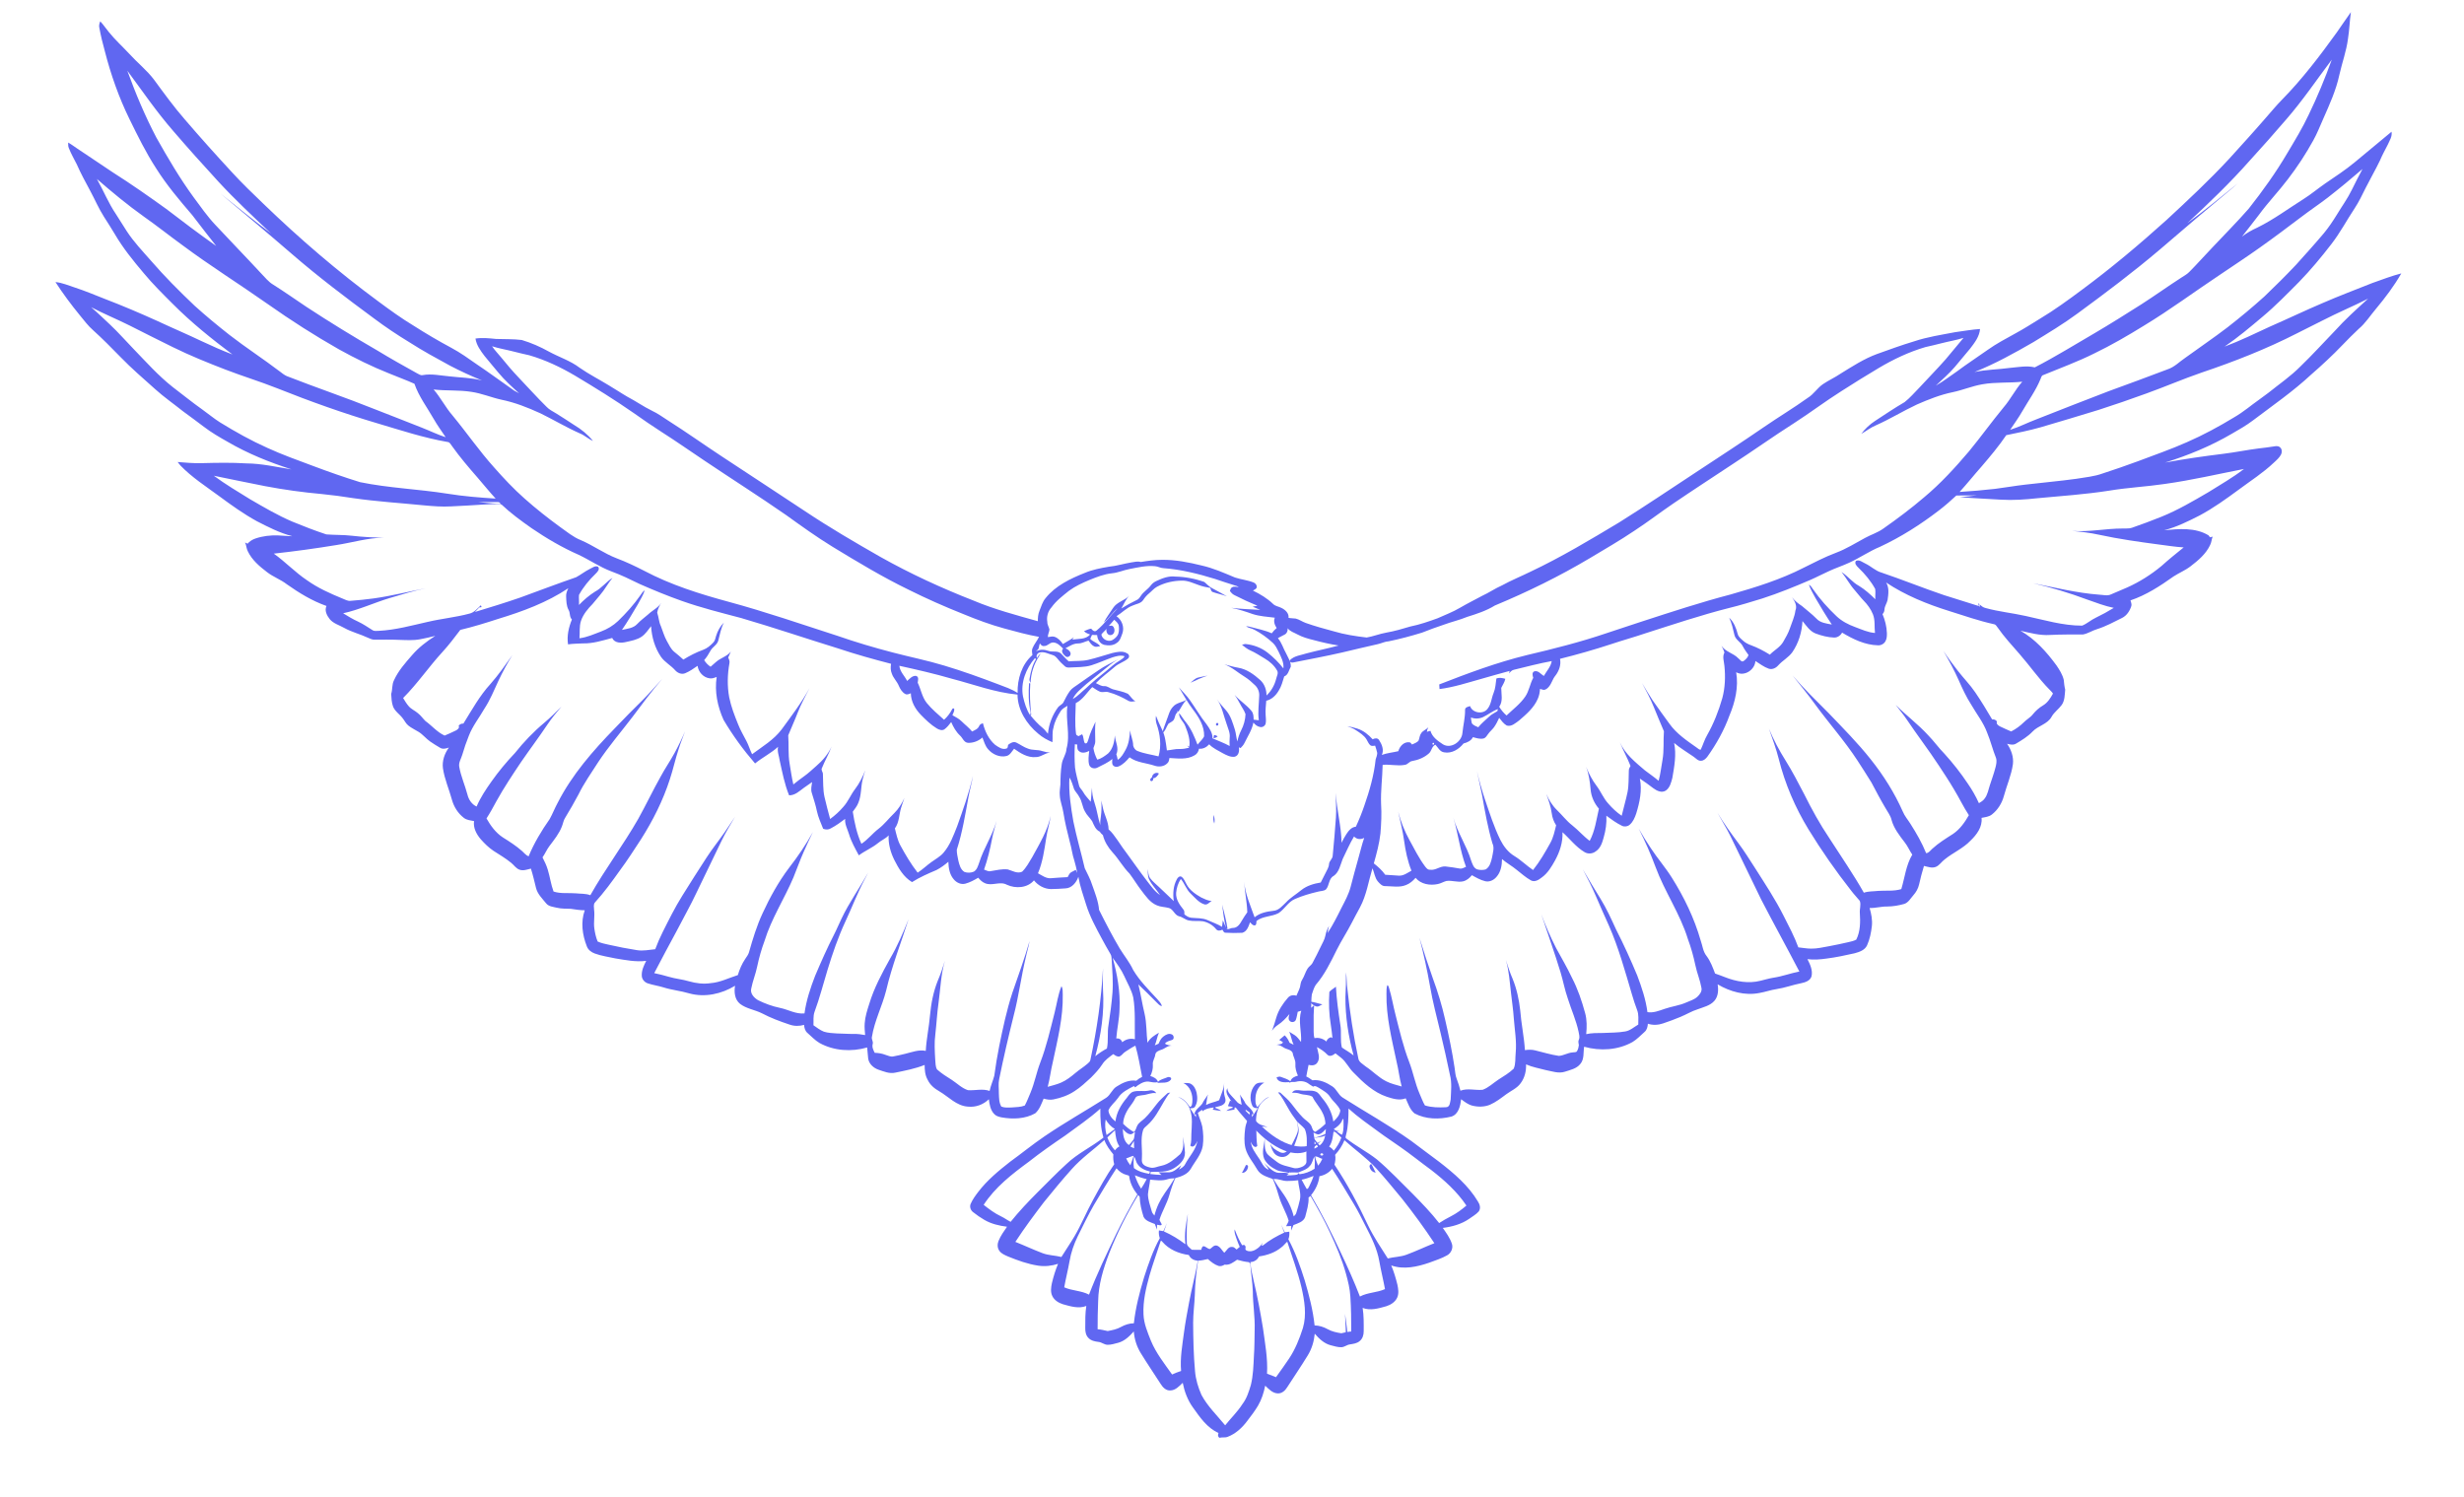 <?xml version="1.0" encoding="UTF-8" standalone="no"?>
<svg
   xmlns:dc="http://purl.org/dc/elements/1.1/"
   xmlns:cc="http://creativecommons.org/ns#"
   xmlns:rdf="http://www.w3.org/1999/02/22-rdf-syntax-ns#"
   xmlns:svg="http://www.w3.org/2000/svg"
   xmlns="http://www.w3.org/2000/svg"
   xmlns:sodipodi="http://sodipodi.sourceforge.net/DTD/sodipodi-0.dtd"
   xmlns:inkscape="http://www.inkscape.org/namespaces/inkscape"
   enable-background="new 97.035 89.801 2907.929 1767.398"
   version="1.1"
   width="739.258"
   height="449.311"
   id="svg22"
   sodipodi:docname="orzel.svg"
   inkscape:version="0.92.4 (33fec40, 2019-01-16)">
  <defs
     id="defs26" />
  <sodipodi:namedview
     pagecolor="#ffffff"
     bordercolor="#666666"
     borderopacity="1"
     objecttolerance="10"
     gridtolerance="10"
     guidetolerance="10"
     inkscape:pageopacity="0"
     inkscape:pageshadow="2"
     inkscape:window-width="1920"
     inkscape:window-height="1052"
     id="namedview24"
     showgrid="false"
     inkscape:zoom="0.17070189"
     inkscape:cx="-1126.8954"
     inkscape:cy="997.93924"
     inkscape:window-x="1920"
     inkscape:window-y="0"
     inkscape:window-maximized="1"
     inkscape:current-layer="svg22" />
  <rect
     id="backgroundrect"
     width="25.422%"
     height="25.422%"
     x="0"
     y="0"
     style="fill:none;stroke:none;stroke-width:0.254" />
  <g
     class="currentLayer"
     id="g20"
     transform="matrix(0.254,0,0,0.254,-9.84375e-5,-2.3437501e-6)">
    <title
       id="title3">Layer 1</title>
    <path
       d="m 2802.7,334.127 c -19.8,7.89 -39.76,15.39 -59.31,23.9 -20.83,8.84 -41.21,18.67 -61.95,27.7 -17.79,8.21 -35.42,16.86 -53.8,23.71 15.78,-10.72 30.39,-23.08 44.96,-35.37 15.26,-12.73 29.08,-27.02 43.08,-41.08 13.68,-14.08 26.22,-29.21 38.2,-44.73 10.2,-13.18 18,-27.94 27.17,-41.8 5.17,-7.83 9.23,-16.3 13.37,-24.7 5.43,-10.79 11.52,-21.23 16.74,-32.12 2.71,-6.47 6.12,-12.59 9.3,-18.83 2.11,-4.83 5.46,-9.64 4.4,-15.19 -14.48,12.08 -29,24.11 -43.54,36.12 -11.04,9.17 -23.1,16.98 -34.93,25.09 -8.65,6 -16.73,12.81 -25.65,18.42 -18,11.35 -35.16,24.15 -54.31,33.57 -6.42,2.95 -12.63,6.29 -18.18,10.68 6.62,-8.63 13.49,-17.05 20.01,-25.75 10.65,-14.63 23.29,-27.65 34.19,-42.08 11.15,-14.53 21.22,-29.89 30.05,-45.93 4.53,-8.11 7.85,-16.8 11.64,-25.26 7.42,-16.87 15.2,-33.8 19.06,-51.93 3.2,-14.35 8.4,-28.26 10.25,-42.91 1.68,-10.39 1.92,-20.93 3.43,-31.34 -5.8,7.9 -11.05,16.19 -16.78,24.15 -19.96,27.67 -40.68,54.97 -64.64,79.34 -6.63,6.76 -12.65,14.06 -18.89,21.16 -14.21,16.44 -28.85,32.49 -43.44,48.58 -23.54,25.4 -48.88,49.06 -74.28,72.57 -31.85,28.71 -64.74,56.32 -99.2,81.87 -16.33,12.18 -32.81,24.22 -50.31,34.69 -9.69,6.03 -19.35,12.12 -29.39,17.55 -10.87,6.02 -21.92,11.81 -32.05,19.05 -12.08,8.61 -24.57,16.63 -36.44,25.54 -8.27,5.67 -16.22,11.85 -24.95,16.8 7.67,-7.22 15.68,-14.11 22.53,-22.15 6.1,-7.23 12.18,-14.48 18.19,-21.78 5.2,-6.82 10.91,-14.14 11.58,-23.02 -9.88,0.64 -19.63,2.47 -29.43,3.76 -16.27,3.15 -32.77,5.55 -48.53,10.86 -14.81,4.45 -29.33,9.74 -43.88,14.97 -15.32,5.66 -29.09,14.63 -42.91,23.17 -6.66,4.54 -14.07,7.84 -20.74,12.35 -6.7,4.57 -10.92,11.91 -17.87,16.15 -16.79,12.05 -34.55,22.67 -51.57,34.38 -26.56,18.28 -53.62,35.8 -80.52,53.57 -30.16,19.82 -60.08,40.03 -90.67,59.19 -34.26,20.56 -68.59,41.16 -104.76,58.24 -11.21,5.54 -22.84,10.23 -33.82,16.25 -8.1,3.58 -15.4,8.66 -23.45,12.34 -8.68,4.72 -17.56,9.05 -26.07,14.07 -8.42,5 -17.64,8.38 -26.52,12.43 -10.52,3.81 -21.12,7.49 -32.11,9.69 -9.42,2.86 -18.89,5.58 -28.6,7.27 -7.8,1.39 -15.25,4.41 -23.02,5.75 -13.12,-1.51 -26.27,-3.54 -38.94,-7.32 -11.11,-3.01 -22.23,-6.04 -33.08,-9.88 -4.12,-1.44 -7.68,-4.2 -11.94,-5.19 -2.8,-0.36 -5.62,-0.23 -8.36,-0.86 0.71,-5.4 -3.83,-9.46 -8.22,-11.62 -3.29,-1.81 -7.42,-2.02 -10.09,-4.85 -6.9,-6.62 -15.18,-11.55 -23.73,-15.71 1.61,-1.06 3.98,-1.79 4.54,-3.9 0.21,-2.45 -1.39,-4.69 -3.59,-5.59 -7.13,-2.9 -14.92,-3.58 -22.19,-5.98 -12.87,-5.38 -25.69,-11.09 -39.36,-14.17 -15.39,-3.81 -31.13,-6.91 -47.04,-6.68 -8.35,0.01 -16.61,1.21 -24.83,2.54 -3.67,-1.12 -7.48,-0.04 -11.13,0.48 -8.88,1.48 -17.53,4.23 -26.51,5.09 -9.67,1.66 -19.41,3.45 -28.49,7.31 -17.06,6.76 -34.57,15.13 -46.28,29.76 -3.76,4.37 -5.2,10.02 -7.35,15.23 -1.6,3.81 -1.85,7.98 -1.87,12.07 -25.68,-7.21 -51.57,-14.06 -76.21,-24.45 -37.63,-14.7 -74.39,-31.66 -109.62,-51.43 -30.11,-17.21 -60.09,-34.67 -88.94,-53.94 -32.84,-21.49 -65.46,-43.33 -98.35,-64.75 -21.1,-13.88 -41.68,-28.54 -63,-42.09 -6.51,-4.14 -12.73,-8.78 -19.76,-12.02 -9.9,-4.84 -18.9,-11.24 -28.65,-16.31 -7.61,-4.37 -14.84,-9.34 -22.41,-13.75 -11.35,-6.96 -23.28,-12.99 -34.21,-20.63 -10.92,-8.33 -24.2,-12.49 -36.16,-19.01 -10.23,-5.7 -21.03,-10.46 -32.25,-13.81 -10.09,-1.29 -20.31,-0.83 -30.45,-1.24 -8.05,-0.81 -16.18,-1.67 -24.23,-0.47 1.19,7.89 6.07,14.51 10.79,20.7 5.31,6.65 10.93,13.04 16.31,19.64 7.34,8.87 15.88,16.63 24.42,24.32 -1.91,-0.97 -3.78,-2.01 -5.64,-3.04 -14.75,-10.27 -29.16,-21.02 -44.1,-31.02 -9.86,-6.93 -19.69,-13.97 -30.34,-19.66 -15.27,-8.19 -30.2,-16.98 -44.8,-26.31 -14.18,-8.55 -27.57,-18.29 -40.87,-28.12 -48,-35.32 -93.28,-74.26 -136.17,-115.61 -12.58,-12.11 -25.2,-24.19 -37,-37.07 -19.06,-20.62 -37.81,-41.53 -56.09,-62.84 -12.96,-14.88 -24.54,-30.88 -36.2,-46.77 -8.4,-11.16 -19.46,-19.83 -28.8,-30.12 -8.14,-8.84 -17.18,-16.87 -24.69,-26.29 -3.45,-4.1 -6.34,-8.67 -10.04,-12.57 -0.95,2.41 -1.77,4.98 -1.1,7.58 1.71,9.28 3.9,18.49 6.48,27.57 7.09,27.75 16.64,54.93 29.28,80.66 9.64,19.66 19.31,39.38 31.26,57.76 12.43,19.79 27.55,37.65 42.73,55.34 9.39,12.18 18.72,24.42 28.29,36.47 -20.01,-14.1 -39.58,-28.83 -58.99,-43.76 -20.67,-14.86 -41.52,-29.5 -63.03,-43.12 -14,-9.38 -28.06,-18.67 -42.01,-28.13 -3.59,-2.4 -7.03,-5.04 -10.81,-7.14 0.05,2.11 -0.17,4.33 0.7,6.33 2.66,6.8 6.3,13.14 9.59,19.63 4.55,10.42 10.01,20.4 15.39,30.4 5.7,10.4 10.26,21.42 16.67,31.42 4.32,6.7 8.59,13.43 12.68,20.26 9.66,16.56 21.77,31.49 34.11,46.1 10.68,12.89 22.6,24.67 34.44,36.48 21.73,21.88 45.85,41.22 70.47,59.71 -12.13,-4.67 -24.06,-9.88 -35.81,-15.45 -17.46,-8.36 -35.32,-15.88 -52.85,-24.1 -20.42,-9.23 -41.03,-18.03 -61.96,-26.04 -11.79,-4.69 -23.53,-9.55 -35.59,-13.51 -7.53,-2.41 -14.9,-5.74 -22.86,-6.43 8.88,13.7 18.64,26.83 28.99,39.46 4.96,5.98 9.59,12.3 15.49,17.42 11.22,10.11 21.8,20.89 32.35,31.68 12.94,13.4 27.12,25.51 40.98,37.95 10.4,9.41 21.95,17.4 32.88,26.15 8.19,6.18 16.62,12.03 24.71,18.34 8.81,6.78 18.48,12.32 28.14,17.79 23.67,13.81 49.23,24.09 75.26,32.48 -17.63,-2.76 -35.16,-6.94 -53.1,-7.06 -17.61,-1.11 -35.24,-0.75 -52.86,-0.3 -9.53,0.28 -19.03,-0.6 -28.52,-1.34 1.06,1.4 2.12,2.81 3.31,4.13 13.56,14.06 30.11,24.65 45.75,36.18 14.32,10.57 28.82,21 44.45,29.58 13.53,6.92 27.2,14 42.01,17.76 -5.68,-0.03 -11.32,-0.82 -16.99,-0.95 -9.01,-0.31 -18.14,0.75 -26.68,3.68 -3.58,1.2 -6.78,3.29 -9.29,6.11 -0.71,-0.36 -2.14,-1.06 -2.86,-1.42 1.53,3.37 1.49,7.23 3.27,10.51 4.87,10.22 13.75,17.7 22.57,24.44 7.27,5.7 16.2,8.75 23.49,14.43 14.55,10.27 29.93,19.66 46.8,25.6 -2.59,5.52 0.48,11.3 3.9,15.65 4.35,5.16 11.12,6.93 16.79,10.15 8.96,5.05 19.08,7.4 28.34,11.78 2.42,1.08 4.93,2.3 7.66,2.24 9.36,0.06 18.73,-0.25 28.09,0.2 8.74,0.22 17.58,0.97 26.23,-0.77 5.86,-1.18 11.74,-2.36 17.51,-3.94 -10.08,6.44 -19.71,13.78 -27.53,22.9 -8,9.18 -16.29,18.48 -21.32,29.7 -2.54,5.01 -1.55,10.8 -3.25,16.03 0.31,5.01 0.48,10.17 2.24,14.93 2.28,5.7 7.78,9.01 11.35,13.78 2.21,2.77 3.7,6.14 6.48,8.45 3.73,3.11 8.25,5.04 12.32,7.64 5.11,3.11 8.78,8.01 13.68,11.4 3.74,2.63 7.68,4.98 11.61,7.33 3.19,2.04 7.15,0.99 10.44,-0.21 -5.07,7.07 -8.18,15.82 -6.97,24.6 1.89,12.76 7.24,24.63 10.59,37.02 2.31,8.35 7.15,16.11 14.06,21.41 3.44,2.72 7.94,2.99 12.08,3.85 -1.19,7.95 2.87,15.47 7.85,21.36 4.52,5.09 9.44,9.94 15.12,13.75 7.06,4.57 14.37,8.82 20.89,14.18 3.31,2.62 5.65,6.61 9.79,8.08 4.46,1.66 9.13,-0.23 13.51,-1.26 2.36,7.45 4.14,15.07 5.99,22.67 1.72,7.34 7.39,12.64 11.94,18.31 3.06,3.86 8.24,4.13 12.65,5.22 5.43,1.34 11.04,1.05 16.57,1.31 5.45,0.84 10.92,1.68 16.46,1.71 -4.99,13.84 -2.86,29.11 2.42,42.53 1.49,4.15 5.22,7 9.26,8.49 7.83,2.94 16.21,3.97 24.34,5.81 12.05,1.96 24.31,4.48 36.56,2.91 -2.78,5.47 -5.58,11.35 -5.23,17.65 0.17,4.22 3.34,7.77 7.29,9.01 5.9,1.95 12.1,2.78 18.05,4.61 10.09,3.24 20.74,4.14 30.88,7.21 18.27,5.03 38.02,0.67 53.96,-9.05 -1.32,7.5 -0.42,16.38 5.96,21.42 7.56,5.77 17.41,6.92 25.79,11.12 10.41,5.5 21.48,9.61 32.63,13.32 5.53,1.98 11.52,1.98 17.15,0.35 0.25,3.53 1.18,7.25 4.05,9.6 4.61,4 8.81,8.59 14.11,11.75 17.03,9.43 37.81,10.73 56.36,5.34 0.57,4.43 0.6,8.91 1.23,13.34 1.03,6.17 6.25,10.83 11.95,12.86 6.44,2.16 13.12,5.12 20.07,3.54 11.67,-2.42 23.54,-4.65 34.63,-9.1 0.01,5.93 0.49,12.11 3.5,17.39 2.75,5.97 7.86,10.38 13.51,13.56 11.15,6.41 20.57,17.5 34.2,18.29 9.06,1 18.16,-2.38 24.64,-8.72 0.76,6.08 1.83,12.69 6.21,17.35 2.29,2.57 5.76,3.48 9.03,4.11 13.22,2.3 27.62,1.87 39.55,-4.84 5.1,-4.51 7.33,-11.26 9.93,-17.35 3.75,1.08 7.71,1.73 11.6,0.92 8.81,-1.72 17.45,-4.83 24.96,-9.81 7.06,-4.52 13.18,-10.31 19.34,-15.94 4.81,-4.88 9.61,-9.87 13.33,-15.66 3.2,-5.11 8.28,-8.56 13.01,-12.11 2.18,1.5 4.6,3.5 7.48,2.76 2.68,-1.18 4.15,-3.99 6.64,-5.49 3.91,-2.55 7.81,-5.19 12.02,-7.23 3.53,12.09 5.47,24.52 7.94,36.85 -2.49,1.23 -4.84,2.73 -6.9,4.58 -8.32,-1.26 -16.27,2.35 -23.07,6.77 -5.51,3.18 -7.25,10.03 -12.59,13.44 -24.11,15.25 -48.99,29.27 -72.58,45.35 -14.06,9.52 -27.18,20.32 -40.94,30.25 -13.52,10.57 -26.9,21.67 -37.4,35.36 -3.37,4.42 -6.73,8.95 -8.97,14.07 -1.6,3.43 -0.28,7.66 2.69,9.91 4.3,3.43 8.84,6.58 13.61,9.33 8.09,4.67 17.36,6.81 26.56,7.97 -3.66,5.35 -7.54,10.64 -9.99,16.69 -1.55,3.74 -1.53,8.38 0.93,11.75 2.43,3.5 6.6,5.08 10.35,6.76 11.51,4.66 23.28,8.96 35.62,10.8 7.84,1.17 15.86,0.29 23.38,-2.16 -3.12,7.34 -5.4,15.02 -7.27,22.77 -1.06,5.01 -1.88,10.56 0.51,15.34 2.33,4.89 7.27,7.9 12.27,9.55 9,2.5 18.68,5.63 27.87,2.1 -1.38,8.57 -1.25,17.29 -1.26,25.95 -0.08,4.18 0.63,8.75 3.74,11.82 3.01,3.24 7.53,4.18 11.74,4.69 3.87,0.3 6.92,3.36 10.85,3.42 4.29,0.1 8.4,-1.37 12.53,-2.36 7.6,-2.02 13.38,-7.73 18.46,-13.42 0.72,9.07 3.5,17.99 8.32,25.72 7.58,12.35 15.73,24.33 23.58,36.51 2.42,3.92 6.24,7.82 11.25,7.48 6.17,-0.08 10.51,-5.1 14.66,-9.01 2.04,10.24 5.7,20.25 11.83,28.78 8.35,11.68 16.82,24.48 30.46,30.46 -0.85,2.07 -1.03,4.32 1.13,5.68 3.16,-0.89 6.55,0.13 9.66,-1.13 9.45,-3.6 17.11,-10.67 23.07,-18.69 4.54,-5.91 9.1,-11.84 12.88,-18.27 4.22,-7.23 6.76,-15.31 8.38,-23.49 4.22,4 8.66,8.97 14.95,9.16 4.86,0.17 8.71,-3.39 11.07,-7.31 8.07,-12.52 16.47,-24.85 24.25,-37.56 4.78,-7.74 7.41,-16.65 8.27,-25.66 5.06,5.86 11.02,11.59 18.72,13.62 4.19,0.98 8.38,2.52 12.76,2.34 3.57,-0.1 6.37,-2.8 9.86,-3.29 4.01,-0.67 8.38,-1.11 11.62,-3.88 3.52,-2.72 4.89,-7.31 4.87,-11.6 0.04,-9.24 0.2,-18.53 -1.26,-27.67 9.2,3.61 19,0.51 28.04,-2 5.29,-1.69 10.49,-5.02 12.81,-10.26 2.14,-4.82 1.25,-10.26 0.2,-15.22 -1.9,-7.72 -4.17,-15.36 -7.26,-22.69 14.78,5.23 30.66,1.65 44.98,-3.27 7.1,-2.68 14.45,-4.92 21.07,-8.7 4.7,-2.61 7.41,-8.69 5.51,-13.83 -2.29,-6.83 -6.63,-12.67 -10.67,-18.53 10.99,-1.36 22,-4.38 31.2,-10.75 3.81,-2.75 8.07,-5.09 11.21,-8.64 2.72,-3.58 1.37,-8.42 -0.93,-11.83 -11.24,-18.84 -28.24,-33.23 -45.36,-46.54 -11.2,-8.09 -21.99,-16.72 -33.17,-24.82 -26.14,-18.7 -54.34,-34.25 -81.42,-51.5 -5.08,-3.34 -6.88,-9.77 -11.96,-13.05 -6.92,-4.62 -15.05,-8.39 -23.58,-7.26 -2.38,-1.57 -4.64,-3.31 -7.23,-4.49 0.76,-4.6 1.78,-9.14 2.69,-13.7 3.6,1 8.05,0.85 10.31,-2.62 3.99,-5.56 0.67,-12.46 -0.41,-18.39 4.55,2.42 8.89,5.3 12.43,9.11 2.9,2.8 6.84,0.3 9.4,-1.71 2.14,1.62 4.32,3.22 6.4,4.96 6.29,4.86 9.42,12.49 15.16,17.92 11.27,11.58 23.59,23.25 39.26,28.44 7.09,2.3 14.89,4.73 22.19,1.8 2.77,6.23 4.96,13.26 10.38,17.79 13.25,7.14 29.3,7.32 43.66,3.75 8.46,-2.76 10.49,-12.74 11.45,-20.48 4.03,3.07 8.18,6.29 13.2,7.57 6.8,1.71 14.25,1.62 20.81,-1.05 7.09,-3.08 13.18,-7.93 19.36,-12.47 5.71,-4.19 12.69,-7 16.89,-12.96 4.82,-6.36 6.69,-14.38 6.4,-22.26 7.41,3.26 15.45,4.67 23.24,6.73 7.43,1.38 15.18,4.4 22.72,1.91 6.37,-2.09 13.62,-3.53 18.06,-9.03 4.94,-5.63 3.45,-13.61 4.57,-20.46 18.86,5.32 39.98,4.12 57.23,-5.6 5.31,-3.21 9.54,-7.83 14.17,-11.9 2.82,-2.39 3.67,-6.15 3.92,-9.67 5.82,1.92 12.19,1.61 17.96,-0.39 6.92,-2.34 13.81,-4.84 20.55,-7.69 6.87,-2.79 13.19,-6.81 20.32,-8.98 6.84,-2.61 14.66,-4.21 19.7,-9.96 4.63,-5.31 4.99,-12.9 3.84,-19.53 14.66,8.75 32.38,13.62 49.4,10.22 6.77,-1.15 13.28,-3.52 20.09,-4.55 9.89,-1.46 19.28,-5.05 29.09,-6.95 4.87,-1 10.72,-2.83 12.34,-8.16 1.62,-7.12 -1.65,-14.11 -4.84,-20.29 7.48,0.96 15.06,0.39 22.51,-0.69 11.17,-1.39 22.19,-3.75 33.17,-6.24 5.64,-1.52 12.13,-3.66 14.76,-9.41 3.24,-7.2 4.79,-15.05 5.68,-22.85 0.75,-7.21 -0.69,-14.36 -2.66,-21.25 7.06,0.27 13.91,-1.93 20.96,-1.74 6.78,-0.06 13.5,-1.25 20.02,-3.09 4.93,-1.67 7.44,-6.63 10.74,-10.3 3.18,-3.56 5.57,-7.8 6.65,-12.47 1.72,-7.42 3.52,-14.82 5.82,-22.08 4.57,1.03 9.42,2.97 14.05,1.11 4.25,-1.81 6.7,-6.03 10.32,-8.73 9.8,-8.03 21.87,-13.01 30.65,-22.31 7.26,-6.96 14.2,-16.18 12.99,-26.83 4.18,-0.85 8.75,-1.21 12.23,-3.99 6.93,-5.41 11.81,-13.25 14.11,-21.71 3.41,-12.63 8.89,-24.73 10.71,-37.76 1.04,-8.59 -2.02,-17.1 -6.89,-24.08 3.31,0.82 7.22,1.82 10.4,-0.08 6.96,-4.14 14.01,-8.37 19.65,-14.29 6.56,-7.06 17.66,-8.65 22.49,-17.49 3.05,-5.46 8.39,-9.02 12.02,-14.03 3.7,-5.24 3.48,-11.96 4.09,-18.06 -0.95,-3.79 -1.36,-7.65 -1.69,-11.53 -1.48,-6.3 -5.03,-11.86 -8.62,-17.14 -11.67,-15.93 -25.19,-31.02 -42.51,-40.9 11.42,2.54 22.92,5.77 34.76,4.97 13.03,-0.67 26.08,-0.54 39.13,-0.59 5.82,-1.04 10.84,-4.6 16.51,-6.25 10.36,-3.26 19.91,-8.46 29.6,-13.27 5.6,-2.79 9.2,-8.36 10.99,-14.2 0.58,-2.25 -0.49,-4.42 -1.05,-6.53 18.54,-6.24 35.08,-17.03 50.91,-28.29 6.54,-4.27 13.9,-7.18 20.1,-12.01 9.02,-6.89 18.14,-14.57 23.05,-25.06 1.64,-3.11 1.7,-6.71 2.99,-9.94 -1.06,0.3 -2.09,0.57 -3.1,0.8 -0.68,-0.77 -1.28,-1.56 -1.82,-2.37 -15.69,-9.45 -34.87,-7.66 -52.32,-5.98 14.8,-3.79 28.53,-10.68 42.08,-17.57 16.14,-8.66 31.04,-19.4 45.77,-30.24 14.11,-10.5 29.06,-20.01 41.84,-32.18 3.15,-2.9 6.5,-5.8 8.46,-9.68 1.28,-2.74 1.05,-6.56 -1.54,-8.45 -2.18,-1.89 -5.21,-1.18 -7.74,-0.79 -5.58,1.03 -11.23,1.46 -16.83,2.22 -14.1,1.75 -28.02,4.67 -42.11,6.38 -23.03,2.86 -46.02,6.07 -68.83,10.36 27.3,-8.53 53.97,-19.48 78.68,-33.97 8.6,-4.92 17.23,-9.86 25.14,-15.85 23.22,-17.58 47.3,-34.18 68.65,-54.07 6.21,-5.51 12.51,-10.93 18.49,-16.69 13.08,-11.93 24.72,-25.33 37.72,-37.34 8.04,-6.73 13.62,-15.74 20.36,-23.66 11,-13.19 21.4,-26.94 29.95,-41.87 -11.48,2.95 -22.56,7.24 -33.71,11.18 z m -133.54,-41.56 c 16.65,-11.73 32.89,-24.02 49.14,-36.29 10.19,-7.77 20.86,-14.89 31.04,-22.7 14.02,-10.95 27.75,-22.27 41.2,-33.93 -4.28,8.21 -8.63,16.37 -12.64,24.71 -5,10.26 -11.76,19.48 -17.62,29.23 -4.65,7.55 -9.58,14.95 -15.23,21.79 -10.67,12.66 -21.77,24.95 -32.84,37.25 -12.12,12.86 -24.68,25.31 -37.45,37.53 -14.03,12.7 -28.62,24.78 -43.53,36.42 -16.27,12.49 -33.31,23.92 -49.87,36 -6.95,4.65 -12.91,11.08 -21.02,13.7 -23.07,8.76 -46.22,17.33 -69.41,25.75 -28.71,10.89 -57.24,22.26 -85.84,33.44 -10.32,3.88 -20.16,9 -30.71,12.24 4.98,-7.38 10.2,-14.62 14.62,-22.37 7.21,-12.5 15.83,-24.26 21.29,-37.7 0.76,-1.76 1.08,-4.1 3.3,-4.62 20.17,-8.31 40.72,-15.79 60.26,-25.57 20.13,-9.71 39.47,-20.97 58.48,-32.7 30.89,-18.67 59.85,-40.26 89.89,-60.21 15.66,-10.64 31.52,-20.98 46.94,-31.97 z m -267.35,111.6 c 17.63,-10.85 35.44,-21.49 52.11,-33.81 33.16,-24.33 66.09,-49.06 97.44,-75.71 28.51,-24.53 57.13,-48.92 86.07,-72.93 1.9,-1.58 3.8,-3.18 5.62,-4.9 -19.56,15.98 -39.19,31.9 -59.5,46.9 25.51,-23.74 50.78,-47.84 73.83,-74.01 14.56,-15.82 28.74,-31.99 42.79,-48.27 19.57,-22.45 36.25,-47.19 54.12,-70.97 -8.02,22.14 -17.02,43.94 -27.3,65.13 -7.3,15.58 -16.29,30.26 -25.08,45.02 -13.54,23.1 -29.2,44.9 -45.76,65.91 -13.82,15.79 -28.67,30.65 -43.03,45.95 -9.15,9.52 -17.88,19.44 -27.19,28.8 -2.7,2.77 -6.16,4.57 -9.34,6.68 -15.98,10.28 -31.38,21.4 -47.38,31.64 -18.23,11.5 -36.42,23.06 -55.02,33.95 -23.48,13.62 -46.54,28.02 -70.7,40.42 -9.61,-2.3 -19.42,-0.23 -29.06,0.59 -14.02,1.94 -28.26,1.98 -42.14,4.93 24.18,-9.68 47.01,-22.3 69.52,-35.32 z m -883.88,345.17 c 2.43,-1.55 3.32,-4.49 3.03,-7.24 2.77,3.9 7.65,5.09 11.62,7.36 5.9,3.2 12.39,5.03 18.89,6.61 9.8,2.63 19.7,4.94 29.75,6.46 -12.53,3.45 -25.3,5.95 -37.85,9.28 -6.65,2.23 -14.57,2.75 -19.67,8.02 -0.78,3.1 2.76,3.19 4.81,2.56 18.96,-3.82 38,-7.28 56.85,-11.64 14.06,-3.33 28.11,-6.69 42.22,-9.86 4.34,-0.93 8.34,-3.14 12.86,-3.34 13.28,-2.74 26.41,-6.25 39.36,-10.26 8.29,-3.22 16.58,-6.43 25.05,-9.16 9.35,-3.48 19.13,-5.65 28.36,-9.49 11.22,-3.48 22.5,-7.19 32.56,-13.38 38.59,-16.05 76.21,-34.51 112.13,-55.9 17.72,-10.57 35.58,-20.94 52.71,-32.45 15.63,-10.21 30.43,-21.6 45.85,-32.11 23.06,-15.7 46.47,-30.87 69.73,-46.28 24.57,-15.99 48.44,-33.05 73.17,-48.81 18.79,-12.09 36.62,-25.62 55.52,-37.56 14.57,-9.47 29.43,-18.5 44.33,-27.45 17.34,-10.3 35.71,-19.02 55.09,-24.7 6.32,-1.43 12.64,-2.87 18.91,-4.52 8.66,-2.25 17.54,-3.64 26.09,-6.36 -6.95,8.56 -14.19,16.88 -21.16,25.41 -10.11,11.49 -20.89,22.37 -31.24,33.63 -5.6,5.73 -10.87,11.89 -17.18,16.85 -11.94,6.97 -23.4,14.69 -34.95,22.26 -6.27,4.08 -11.8,9.27 -16.26,15.26 5.82,-3.3 11.07,-7.56 17.32,-10.11 16.63,-7.35 32.1,-17 48.57,-24.67 13.59,-5.91 27.48,-11.47 42.05,-14.45 11.8,-2.45 22.97,-7.25 34.86,-9.31 15.64,-2.84 31.62,-1.41 47.38,-3.09 -8.28,9.38 -13.84,20.74 -21.97,30.22 -14.06,17.03 -26.93,34.99 -40.96,52.03 -16.35,19.25 -33.46,37.98 -52.89,54.2 -15.5,13.26 -31.84,25.51 -48.54,37.22 -6.55,4.67 -14.36,7.02 -21.35,10.88 -11.33,6.09 -22.26,13.04 -34.37,17.55 -13.19,4.92 -25.66,11.49 -38.25,17.72 -27.26,13.96 -56.64,23.06 -85.98,31.46 -35.09,9.17 -69.56,20.49 -104.04,31.68 -14.27,4.89 -28.7,9.26 -42.95,14.19 -30.83,10.47 -62.43,18.43 -94.1,25.87 -35.31,8.64 -69.44,21.4 -103.26,34.58 0.09,1.82 0.19,3.65 0.33,5.49 17.05,-2.19 33.4,-7.62 49.9,-12.21 10.91,-3.26 21.93,-6.13 32.9,-9.21 -0.18,0.72 -0.54,2.17 -0.72,2.9 1.67,-1.81 3.32,-3.93 5.93,-4.33 14.79,-3.59 29.54,-7.47 44.51,-10.22 -1.09,6.82 -6.09,11.78 -9.31,17.59 -3.53,-2.04 -6.43,-6.65 -11.07,-5.53 -3.26,1.14 -2.32,5.16 -1.44,7.68 -3.89,7.12 -4.85,15.5 -9.49,22.27 -5.95,8.68 -14.52,15.05 -22.06,22.26 -3.43,-2.94 -6.31,-6.46 -8.64,-10.3 4.7,-6.62 2.41,-14.82 2.38,-22.26 1.7,-3.55 4.05,-6.81 4.83,-10.76 -3.47,-0.95 -7.13,-1.78 -10.58,-0.34 -0.75,5.75 -1.03,11.67 -3.29,17.09 -2.56,6.18 -2.78,13.35 -7.14,18.71 -5.18,6.93 -17.81,5.05 -20.62,-3.21 -2.31,0.7 -6.09,1.32 -5.92,4.49 0.17,9.13 -2.23,18.01 -3.1,27.05 -0.72,10.35 -13.35,19.35 -22.97,13.65 -6.09,-4.04 -12.74,-8.55 -14.82,-16 -1.06,0.29 -3.18,0.86 -4.25,1.15 0.2,-1.91 0.88,-3.66 1.8,-5.31 -2.47,2.74 -6.37,3.77 -8.44,6.9 -1.9,2.57 -2.01,5.87 -3.13,8.76 -1.87,2.48 -5.06,3.33 -7.71,4.67 -0.74,-0.82 -1.46,-1.62 -2.14,-2.41 -6.85,-1.67 -12.41,4.22 -14.08,10.3 -6.48,1.54 -13.18,2.11 -19.48,4.39 2.81,-5.9 0.04,-12.6 -3.32,-17.66 -1.76,-2.66 -5.14,-2.08 -7.53,-0.78 -4.93,-5.46 -10.85,-10.3 -17.94,-12.57 -3.95,-1.26 -7.98,-2.27 -12.07,-2.9 3.5,1.26 7.06,2.51 10.16,4.64 4.68,3.14 9.81,6.17 12.76,11.18 1.46,2.23 2.26,5.02 4.41,6.75 1.62,1.25 3.75,0.53 5.62,0.45 0.86,2.86 1.96,5.69 2.5,8.66 -0.18,2.61 -1.02,5.13 -1.89,7.59 -1.96,18.68 -7.2,36.94 -13.4,54.65 -2.87,8.44 -6.2,16.73 -9.97,24.8 -5.28,0.5 -8.75,4.88 -11.37,9.03 -2.08,3.2 -3.9,6.55 -5.54,9.99 -0.25,-19.84 -5.82,-39.09 -6.8,-58.86 -0.06,9.66 0.88,19.33 0.15,28.99 -1.15,15.02 -2.25,30.05 -3.8,45.04 -0.1,3.81 -4,6.11 -4.34,9.85 -0.15,3.88 -2.42,7.12 -4.04,10.51 -1.91,3.8 -3.91,7.56 -5.77,11.39 -8.19,1.32 -16.39,3.73 -22.97,8.97 -6,4.99 -12.9,8.89 -18.18,14.7 -4.28,3.97 -8.38,9.28 -14.67,9.74 -7.82,0.88 -16.11,2.46 -22.29,7.68 -4.82,-13.72 -11.11,-27.17 -12.29,-41.88 0.63,12.04 3.33,23.9 3.66,35.96 -2.14,3.17 -4.45,6.26 -6.3,9.63 -2.24,4.09 -5.42,8.92 -10.68,8.87 -2.83,-0.05 -5.23,2.31 -8.09,1.27 l 1.75,-0.17 c -1.37,-9.71 -4.02,-19.13 -6.38,-28.62 1.06,9.12 2.23,18.25 4.53,27.16 -1.3,-2.87 -2.45,-5.81 -3.71,-8.67 -0.42,2.53 -0.67,5.12 -0.93,7.69 -5.44,-3.27 -11.45,-5.35 -17.22,-7.93 -6,-2.7 -12.69,-2.08 -19.05,-2.77 -3.15,-0.31 -5.86,-2.1 -8.23,-4.04 -0.01,-2.03 0.29,-4.28 -1.28,-5.84 -4.49,-5.54 -8.99,-12.06 -8.46,-19.55 0.49,-5.79 2.29,-11.57 5.53,-16.41 4.51,5.36 6.48,12.46 11.68,17.33 4.88,4.63 9.34,10.46 15.97,12.62 3.67,1.19 6.06,-2.33 8.77,-4.07 -4.38,0.06 -8.33,-2.24 -12.22,-3.95 -6.82,-3.88 -13.78,-8.54 -17.47,-15.71 -1.89,-3.1 -2.97,-7.03 -6.23,-9 -2.31,-0.83 -4.16,1.22 -5.12,3.04 -4.32,7.83 -4.93,17.17 -3.69,25.89 -5.89,-5.4 -11.41,-11.17 -17.34,-16.51 -3.57,-3.43 -7.57,-6.5 -10.53,-10.5 -2.3,-3.15 -2.24,-7.22 -2.87,-10.89 0.1,4.4 -0.23,9.08 2.01,13.07 3.34,6.46 8.58,11.65 12.56,17.71 -6.74,-4.46 -11.2,-11.28 -16.1,-17.52 -7.46,-9.62 -14.35,-19.65 -21.56,-29.44 -4.44,-5.9 -8.7,-11.92 -12.78,-18.07 -3.22,-4.38 -6.18,-9.08 -10.4,-12.57 -0.1,-9.15 -5.12,-17.09 -6.83,-25.88 -0.62,-2.75 -1.11,-5.49 -1.77,-8.21 0.34,6.35 0.41,12.76 -0.54,19.08 -0.5,3.28 -0.88,6.61 -0.67,9.95 -2.85,-8.69 -3.84,-17.85 -6.84,-26.49 -1.95,-5.68 -3,-11.64 -2.92,-17.64 -0.77,5.48 -0.79,11.04 -1.54,16.53 -2.96,-3.8 -6.57,-7.09 -8.86,-11.37 -1.43,-2.79 -4.28,-4.76 -4.95,-7.9 -1.7,-7.02 -3.8,-13.97 -4.73,-21.14 -0.72,-9.15 -0.69,-18.34 -0.2,-27.5 0.71,0.1 2.14,0.31 2.86,0.41 -0.04,2.73 -0.35,6.06 2.21,7.87 3.44,2.96 8.28,1.42 11.9,-0.36 -0.54,5.45 -1.54,11.13 -0.02,16.5 1.37,3.95 6.4,5.06 9.84,3.14 5.95,-3.15 12.35,-5.65 17.45,-10.19 0.05,2.57 -0.93,5.66 1.07,7.77 1.55,1.7 4.18,2.03 6.26,1.11 5.32,-2.17 9.34,-6.52 13.03,-10.79 8.52,6.29 19.56,6.57 29.32,9.81 5.21,1.84 11.6,1.25 15.51,-2.99 1.7,-1.55 1.93,-3.92 2.34,-6.02 9.86,0.54 20.63,2.16 29.58,-3.12 2.98,-1.55 4.75,-4.61 5.3,-7.85 4.72,0.57 8.98,-1.81 12.06,-5.21 4.4,4.82 10.55,7.27 16.04,10.56 4.29,2.26 9.03,4.85 14.04,4.13 4.85,-1.24 5.72,-6.9 4.93,-11.11 0.5,0.23 1.5,0.68 2,0.91 1.87,-1.85 3.62,-3.86 4.75,-6.26 3.78,-7.8 8.79,-15.2 10.39,-23.86 2.09,2.38 4.61,4.69 7.89,5.19 2.84,0.7 5.98,-1.23 6.64,-4.09 0.67,-3.35 0.12,-6.78 -0.04,-10.14 -0.45,-5.61 0.35,-11.19 0.73,-16.77 6.56,-1.47 11.52,-6.45 14.8,-12.1 3.27,-5.06 4.61,-10.99 6.43,-16.65 4.81,-1.75 5.41,-7.42 7.72,-11.35 0.48,-5.75 -3.2,-10.71 -5.45,-15.72 -3.44,-5.93 -5.2,-12.8 -9.73,-18.06 2.68,-1.79 5.73,-2.92 8.48,-4.58 z m 251.39,88.27 c -0.16,0.62 -0.48,1.87 -0.64,2.5 -3.2,2.12 -6.85,3.58 -9.6,6.35 -4.32,4.22 -9.21,7.88 -12.94,12.66 -2.71,-1.15 -5.69,-2.24 -7.56,-4.59 -0.67,-2.24 -0.84,-4.59 -1.17,-6.87 4.69,1.61 9.91,1.55 14.44,-0.59 5.98,-2.84 11.22,-7.15 17.47,-9.46 z m -75.58,41.83 c -1.56,0.58 -2.06,0.01 -1.48,-1.72 1.57,-0.58 2.07,-0.01 1.48,1.72 z m -396.84,-87.23 c -7.9,5.4 -15.86,10.72 -23.62,16.32 -3.27,2.4 -7.01,4.35 -9.46,7.67 -3.23,4.36 -5.58,9.26 -8.04,14.07 -1.59,2.02 -4.1,3.06 -5.81,4.97 -6.85,9.15 -11.08,20.16 -12.15,31.56 -1.94,-2.26 -3.66,-4.72 -5.93,-6.64 -5.56,-4.47 -10.38,-9.79 -14.9,-15.29 0.27,-0.07 0.8,-0.22 1.07,-0.3 -1.22,-12.38 -2.11,-24.84 -1.09,-37.27 -0.36,-0.08 -1.08,-0.23 -1.44,-0.31 -0.76,11.26 -0.76,22.73 1.7,33.8 0.57,1.34 -0.19,2.67 -0.6,3.93 -4.25,-6.65 -6.49,-14.32 -8.25,-21.93 -3.08,-16.38 3.49,-33.03 14.09,-45.37 0.42,0.4 0.85,0.81 1.29,1.23 -4.31,7.01 -6.38,15.13 -7.67,23.18 -0.43,1.72 0.4,3.41 1.18,4.91 0.5,-10.93 3.71,-21.89 9.8,-31.05 0.79,-1.3 1.59,-2.6 2.28,-3.95 -1.72,1.61 -3.38,3.35 -4.35,5.54 -1.73,-2.59 0.49,-6.12 3.38,-6.52 5.23,-1.25 10.06,1.75 14.96,3.04 2.63,0.66 4.51,2.77 6.17,4.8 2.46,3.14 5.4,5.87 8.38,8.53 1.46,1.35 3.53,1.55 5.46,1.42 8.64,-0.61 17.5,-0.04 25.89,-2.67 8.45,-2.69 16.54,-6.39 24.9,-9.34 4.52,-1.39 9.44,-2.85 14.15,-1.35 -0.84,2.42 -3.54,3.52 -5.46,4.98 -6.08,3.41 -11.07,8.32 -16.42,12.7 -8.17,6.43 -16.17,13.06 -23.7,20.23 -5.18,4.23 -9.65,9.43 -15.57,12.67 3.42,-7.53 10.37,-12.45 16.3,-17.89 8.2,-6.52 16.19,-13.3 24.43,-19.78 4.08,-3.58 8.52,-6.71 13.25,-9.37 -8.22,4.22 -16.64,8.14 -24.22,13.48 z m -68.59,-32.18 c 1.1,1.68 2.68,3.6 4.99,3.11 4.3,0.2 6.76,-4.55 11.08,-4.16 4.74,0.32 8.19,4.09 11.35,7.26 -3.08,3.29 0.44,7.05 3.05,9.22 2.55,1.98 6.47,-0.78 5.77,-3.83 -0.68,-2.97 -3.46,-4.66 -6.04,-5.77 4.65,-2.49 9.33,-5.76 14.83,-5.73 4.38,0.1 8.25,-2.29 12.4,-3.37 1.86,2.52 3.69,5.34 6.6,6.76 2.26,1.1 4.76,0.2 7.1,-0.15 -2.87,-4.26 -8.36,-4.95 -11.67,-8.73 0.71,-1.54 1.4,-3.08 2.11,-4.61 2,0.16 4.02,0.23 6.05,0.18 0.33,5.05 3.28,10.26 8.46,11.59 4.91,1.01 10.58,0.95 14.7,-2.31 4.02,-2.38 5.08,-7.21 6.67,-11.25 2.63,-7.39 -0.59,-15.99 -6.98,-20.31 6.47,-3.96 11.73,-9.83 18.97,-12.53 4.28,-2.05 9.93,-2.35 12.69,-6.71 1.91,-2.96 4.25,-5.62 6.98,-7.85 3.12,-2.54 5.67,-5.82 9.29,-7.72 9.06,-4.87 19.38,-7.13 29.63,-7.21 6.91,-0.1 13.22,3.03 19.61,5.25 4.41,1.61 9.01,2.62 13.65,3.39 0.57,1.77 0.87,4.17 2.96,4.84 5.49,1.97 11.28,2.99 16.74,5.11 -5.92,-3.32 -11.8,-6.68 -17.82,-9.8 -3.48,-1.72 -5.91,-4.79 -8.86,-7.18 -11,-3.94 -22.6,-6.15 -34.29,-6.39 -7.86,-0.99 -15.44,1.96 -22.41,5.23 -2.63,1.2 -4.98,2.98 -6.68,5.33 -3.39,4.53 -8.57,7.37 -11.66,12.16 -1.3,2.02 -2.7,4.12 -5.03,5.04 -6.17,3.01 -12.22,6.25 -18.03,9.91 3.03,-5.12 5.14,-10.88 9.53,-15.08 -5.75,5.78 -14.71,7.36 -19.26,14.48 -3.61,5.76 -7.89,11.1 -10.96,17.18 6.12,-4.92 10.14,-11.94 16.37,-16.75 -8.54,8.48 -15.55,18.47 -24.86,26.17 -2.39,2.17 -5.01,-0.19 -6.45,-2.18 -3,0.45 -5.72,1.83 -8.47,3.01 2,1.94 4.55,3.08 7.2,3.89 -5.07,6.16 -13.92,4.89 -20.97,6.05 0.46,-0.68 1.37,-2.05 1.82,-2.74 -4.1,3.04 -8.7,5.31 -13.02,8 -2.35,-3.63 -5.5,-6.96 -9.62,-8.51 -2.62,-0.95 -5.37,-0.06 -7.99,0.32 -0.37,-3.18 1.58,-5.91 1.75,-9 -0.63,-3.04 -2.63,-5.71 -2.49,-8.93 -1.1,-6.18 0.7,-12.6 4.94,-17.24 5.52,-7.79 13.21,-13.54 20.55,-19.47 7.36,-5.46 15.76,-9.31 24.17,-12.83 8.6,-3.48 17.37,-6.95 26.67,-7.94 7.13,-0.62 13.7,-3.71 20.7,-5.01 9.96,-1.89 20.02,-4.39 30.23,-3.34 3.42,0.23 6.45,2.18 9.89,2.31 20.76,1.53 41.08,6.6 60.92,12.72 7.69,2.78 15.54,5.04 23.3,7.63 1.74,0.35 3.38,1.06 4.85,2.09 -2.61,-0.23 -5.39,-1.31 -7.84,0.12 -1.81,0.77 -2.14,2.81 -2.76,4.44 1.45,1.9 3.08,3.75 5.29,4.8 8.9,4.58 18.01,8.75 27.25,12.59 -1.89,0.41 -3.77,0.79 -5.64,1.13 3.01,1.22 6.02,2.47 9.01,3.77 -11.47,-0.65 -22.96,-1.05 -34.37,-2.43 8.65,1.64 17.02,4.39 25.32,7.32 8.47,2.78 17.44,3.17 26.21,4.33 -1.72,4.25 -0.19,8.59 2.21,12.21 -2.19,1.83 -4.14,3.93 -5.83,6.23 -8.18,-3.72 -17.1,-5.26 -25.7,-7.68 -1.51,-0.42 -3.1,-0.6 -4.61,-0.68 2.94,2.32 6.92,2.44 10.13,4.3 7.82,4.13 15.03,9.4 21.53,15.4 3.08,2.81 4.85,6.67 6.71,10.32 2.9,6.25 6.55,12.65 5.71,19.81 -5.45,-6.97 -11.81,-13.22 -18.74,-18.69 -7.42,-5.78 -16.53,-9.14 -25.84,-10.12 -1.52,-0.07 -2.92,0.61 -4.33,0.99 3.13,2.33 6.14,4.94 9.76,6.52 6.06,2.59 11.52,6.35 17.19,9.68 5.95,3.51 11.37,8.28 14.69,14.42 1.57,3.05 -0.53,6.26 -1.2,9.27 -1.85,7.54 -5.75,14.62 -11.47,19.91 0.05,-6.72 -2.34,-13.59 -7.37,-18.18 -7.49,-6.71 -16.08,-13.01 -26.25,-14.65 -5.51,-0.88 -10.81,-2.61 -16.18,-4 9.01,3.31 16.06,9.95 24.16,14.84 4.44,2.79 8.38,6.29 12.14,9.94 3.26,3.12 5.12,7.65 4.89,12.17 -0.26,9.72 -1.87,19.45 -0.47,29.16 -2.08,-0.29 -4.12,-0.54 -6.17,-0.75 0.05,-3.58 -0.13,-7.48 -2.55,-10.34 -5.79,-7.15 -13.86,-11.97 -19.86,-18.9 2.17,3.19 4.33,6.41 6.04,9.9 2.15,4.35 5.3,8.22 6.83,12.86 -0.25,6.61 -2.07,13.14 -5.09,19.02 -2.11,4.18 -3.7,8.62 -4.45,13.26 -1.56,-4.6 -1.59,-9.53 -3.08,-14.13 -2.5,-7.74 -4.7,-15.9 -10.06,-22.24 -3.8,-4.44 -7.86,-8.67 -11.08,-13.57 6.11,8.66 7.8,19.3 11.37,29.07 1.64,5.44 4.53,10.85 3.67,16.7 -0.29,3.16 -0.17,6.34 -0.01,9.52 -6.5,-3.57 -13.5,-6.06 -20.26,-9.08 0.21,-6.27 -3.56,-11.63 -7,-16.51 -7.19,-8.96 -12.93,-18.94 -19.54,-28.31 -3.78,-5.66 -8.91,-10.21 -13.2,-15.46 5.38,8.82 10.32,17.92 16.59,26.17 6.99,9.15 13.66,19.77 13.23,31.73 -1.76,3.86 -5.32,6.51 -7.77,9.92 -3.57,-9.3 -7.42,-18.69 -13.73,-26.5 -2.92,-3.43 -5.11,-7.39 -7.99,-10.83 -0.56,6.36 5.46,9.99 7.33,15.54 3.13,7.96 6.3,16.76 4.4,25.39 -3.68,0.88 -7.44,1.63 -11.24,1.47 -5.07,-0.22 -9.96,1.32 -14.97,1.66 -1.16,-8.42 -1.95,-17.11 -5.81,-24.82 -2.68,-5.21 -4.94,-10.61 -7.07,-16.05 -0.48,3.09 -0.29,6.26 0.62,9.27 4.31,12.29 6.06,25.99 2.41,38.67 -8.25,-2.12 -16.83,-3.13 -24.75,-6.34 -2.72,-0.92 -4.6,-3.69 -5.21,-6.37 -0.01,-6.26 -2.97,-11.94 -3.7,-18.08 -0.49,7.9 -1.38,16.09 -5.33,23.12 -2.45,4.33 -4.84,9.05 -9.24,11.72 -0.37,-2.27 -0.92,-4.48 -1.66,-6.64 3.59,-7.22 -1.29,-14.77 -1.7,-22.14 -0.54,7.55 -2.33,15.94 -8.05,21.36 -3.9,2.93 -7.91,6.09 -12.77,7.2 -2.19,-4.27 -3.83,-8.87 -4.51,-13.62 0.77,-2.63 2.28,-5.09 2.17,-7.91 -0.12,-7.74 -0.47,-15.49 0.26,-23.21 -3.1,6.75 -6.39,13.43 -8.28,20.64 -0.7,1.86 -1.46,6.3 -4.35,4.59 -1.77,-3.15 -1.12,-7.29 -3.15,-10.46 -1.41,0.71 -2.79,1.45 -4.14,2.23 -1.39,-0.58 -3.07,-1.15 -3.09,-2.91 -1.53,-11.96 -0.6,-24.06 -0.29,-36.06 8.37,-4.1 13.1,-12.56 19.49,-18.95 3.01,1.82 5.81,4.05 9.1,5.41 3.21,1.28 6.72,-0.51 10,0.58 8.47,2.21 16.43,6.09 24,10.42 2.47,1.26 5.25,0.53 7.87,0.23 -3.84,-1.96 -5.74,-5.97 -8.83,-8.73 -5.66,-2.69 -11.94,-3.7 -17.93,-5.37 -3.4,-1.08 -6.23,-3.86 -9.95,-3.71 -3.74,0.32 -6.75,-2.11 -9.96,-3.55 6.72,-7.09 14.78,-12.65 22.08,-19.09 4.73,-4.29 11.26,-5.82 15.99,-10.06 1.98,-1.76 1.14,-5.02 -1.19,-5.98 -5.32,-3.32 -11.78,-1.69 -17.45,-0.41 -9.49,2.58 -18.8,5.89 -28.4,8.07 -7.61,1.77 -15.46,1.09 -23.18,1.78 -3.3,-2.9 -6.13,-6.25 -9.21,-9.35 -4.1,-3.62 -9.94,-1.24 -14.66,-3.02 -4.59,-1.61 -9.81,-2.06 -14.19,0.35 0.03,-0.2 0.11,-0.61 0.14,-0.82 3.35,-1.19 2.6,-5.65 3.9,-8.42 z m 84,-9.85 c 4.86,-0.83 5.25,-7.8 2.02,-10.64 -1.44,-0.88 -3.13,-0.16 -4.64,-0.13 2.34,-2.25 4.25,-4.88 6.4,-7.3 2.28,2.09 5.16,4.22 5.47,7.58 0.36,3.82 0.4,8.06 -1.87,11.35 -1.65,2.31 -3.92,4.17 -6.45,5.42 -5.06,1.91 -11.37,-1.49 -12.33,-6.87 1.7,-2.52 4.31,-4.28 6.07,-6.78 -0.73,3.39 1.15,8.11 5.33,7.37 z m -674.31,-262.1 c 15.8,7.71 30.89,16.81 46.99,23.91 5.58,2.19 9.91,6.6 15.44,8.83 -6.25,-7.61 -13.91,-13.84 -22.36,-18.86 -6.91,-4.4 -13.64,-9.07 -20.65,-13.3 -4.08,-2.54 -8.57,-4.58 -11.89,-8.15 -11.27,-11.07 -21.75,-22.9 -32.68,-34.3 -7.36,-7.67 -14.22,-15.78 -20.92,-24.03 -3.53,-4.41 -7.6,-8.39 -10.7,-13.13 8.19,2.65 16.72,3.95 25.04,6.12 6.3,1.63 12.63,3.11 18.98,4.52 19.02,5.54 37.04,14.06 54.06,24.13 23.62,14.12 47.04,28.62 69.63,44.36 10.58,7.47 21.21,14.88 32.14,21.84 17.21,10.94 33.89,22.68 50.85,34.01 32.13,21.59 64.84,42.32 96.64,64.41 17.94,12.9 35.9,25.82 54.75,37.39 29.45,17.93 59.03,35.77 90.07,50.85 21.07,10.51 42.63,20.02 64.5,28.72 15.9,6.56 32.04,12.58 48.66,17.08 13.47,3.68 26.96,7.38 40.72,9.83 -2.18,4.69 -5.71,8.63 -7.67,13.42 -1.21,2.55 -0.36,5.4 -0.12,8.07 -12.6,10.99 -17.9,28.45 -17.47,44.78 -7.15,-4.74 -15.39,-7.32 -23.33,-10.4 -20.88,-7.92 -41.9,-15.55 -63.31,-21.93 -20.08,-6.11 -40.7,-10.19 -60.98,-15.53 -22.02,-5.74 -43.85,-12.2 -65.33,-19.69 -42.59,-13.75 -84.94,-28.38 -128.16,-40.08 -34.36,-9.32 -68.61,-20.05 -100.17,-36.78 -10.51,-5.41 -21.22,-10.48 -32.29,-14.65 -14.85,-5.67 -27.75,-15.25 -42.34,-21.46 -9.09,-3.6 -16.59,-9.98 -24.5,-15.53 -14.6,-10.65 -28.8,-21.86 -42.29,-33.88 -12.73,-11.25 -24.35,-23.67 -35.57,-36.39 -17.61,-19.54 -32.51,-41.29 -49.26,-61.54 -8.3,-9.57 -13.99,-21.07 -22.3,-30.64 14.84,1.74 29.89,0.45 44.69,2.81 12.16,1.76 23.53,6.66 35.48,9.28 15.85,3.21 30.98,9.22 45.65,15.91 z m -46.24,107.48 c -9.09,-0.69 -18.16,-1.51 -27.22,-2.46 7.89,0.07 15.8,0.04 23.7,0.03 1.67,-0.23 2.49,1.46 3.52,2.43 z m -337.41,-329.93 c -9.47,-10.04 -17.35,-21.4 -25.55,-32.46 -16.42,-22.47 -30.51,-46.51 -44.15,-70.73 -13.33,-25.42 -24.49,-51.95 -34.28,-78.92 17.72,23.94 34.56,48.61 54.15,71.09 17.37,20.24 35.21,40.07 53.23,59.72 19.77,21.46 41.1,41.41 62.35,61.38 -20.22,-15.19 -39.83,-31.16 -59.56,-46.97 28.05,23.52 56.12,47.01 83.82,70.95 31.24,27.06 64.2,52.03 97.47,76.53 13.46,10.1 27.48,19.43 41.86,28.18 15.62,10.03 31.94,18.92 48.24,27.78 12.18,6.37 24.72,12.03 37.4,17.31 -12.39,-3.39 -25.29,-3.33 -37.95,-4.85 -10.69,-0.88 -21.47,-3.46 -32.17,-1.51 -2.56,0.64 -4.69,-1.37 -6.9,-2.31 -15.6,-8.67 -31.19,-17.39 -46.45,-26.68 -28.49,-16.49 -56.58,-33.69 -84.09,-51.77 -13.02,-8.69 -25.8,-17.73 -39.05,-26.09 -5.75,-3.37 -9.8,-8.81 -14.44,-13.48 -17.78,-19.24 -36.1,-37.98 -53.93,-57.17 z m 16.93,130.19 c -14.16,-11.12 -28.06,-22.58 -41.42,-34.67 -17.94,-17.05 -35.5,-34.58 -51.68,-53.33 -9.82,-11.18 -20.15,-22.02 -28.32,-34.51 -4.42,-6.64 -8.41,-13.56 -12.82,-20.2 -8.91,-13.12 -14.82,-27.91 -22.58,-41.68 17.94,15.58 36.24,30.8 55.63,44.57 15.18,10.67 29.7,22.24 44.71,33.15 33.06,24.69 68.11,46.54 101.83,70.29 27.04,19.08 54.97,36.91 83.74,53.27 19.22,10.63 38.94,20.38 59.36,28.48 9.88,4.19 20.05,7.68 29.8,12.17 5.15,14.99 14.88,27.73 22.66,41.38 4.3,7.53 9.39,14.56 14.24,21.74 -9.61,-3.07 -18.68,-7.57 -28.05,-11.24 -18.34,-7.33 -36.79,-14.38 -55.16,-21.62 -34.55,-13.89 -69.87,-25.75 -104.53,-39.35 -3.1,-1.34 -5.66,-3.61 -8.36,-5.57 -19.35,-14.75 -39.81,-27.98 -59.05,-42.88 z m 44.71,133.35 c -19.38,-8.65 -37.93,-19.03 -55.98,-30.14 -7.3,-4.55 -13.85,-10.16 -20.86,-15.12 -12.05,-8.53 -23.52,-17.85 -35.26,-26.79 -16.89,-13.31 -31.2,-29.45 -46.1,-44.85 -9.18,-9.48 -17.87,-19.44 -27.48,-28.5 -7.49,-7.02 -14.86,-14.19 -22.66,-20.86 14.95,7.79 30.58,14.2 45.67,21.73 16.92,8.56 33.85,17.11 50.88,25.46 20.19,9.96 41.08,18.39 62.07,26.49 20.19,7.79 40.93,14.08 61.05,22.06 38.87,15.49 78.32,29.58 118.46,41.44 27.37,8.11 54.58,17.13 82.78,22.02 2.86,0.12 3.94,3.1 5.48,5.03 9.21,12.92 19.51,25.02 29.95,36.95 7.16,8.29 14.04,16.82 21.45,24.9 -19.04,-1.2 -38.1,-2.73 -56.95,-5.78 -34.29,-5.45 -69.18,-6.63 -103.23,-13.63 -18.81,-5.83 -37.41,-12.34 -55.83,-19.28 -17.94,-6.72 -36.02,-13.13 -53.44,-21.13 z m 189.38,205.43 c -19.19,4.31 -38.32,9.67 -58.07,10.62 -2.52,0.02 -5.32,0.62 -7.51,-0.97 -5.57,-3.52 -11.04,-7.24 -17.03,-10.04 -6.11,-2.73 -11.76,-6.29 -17.48,-9.74 19.07,-4.11 36.81,-12.56 55.45,-18.12 14.08,-4.17 28.13,-8.56 42.55,-11.41 -20.68,3.81 -41.1,9.11 -61.95,12 -8.94,1.2 -17.93,2.14 -26.93,2.79 -3.68,0.63 -6.89,-1.58 -10.19,-2.79 -14.42,-5.94 -28.78,-12.35 -41.53,-21.45 -14.01,-9.32 -25.56,-21.77 -39.28,-31.48 24.73,-2.7 49.39,-6.11 73.95,-10.13 18.66,-2.89 36.96,-8.52 55.98,-8.73 -12.5,-0.17 -24.99,-0.78 -37.41,-2.24 -10.12,-1.2 -20.36,-0.82 -30.49,-1.61 -13.55,-4.49 -26.9,-9.64 -40.1,-15.08 -17.36,-7.41 -33.66,-17.01 -49.95,-26.47 -14.48,-8.91 -29.11,-17.65 -42.82,-27.74 20.19,4.23 40.43,8.23 60.66,12.31 22.2,4.24 44.62,7.3 67.13,9.33 12.22,1.22 24.39,2.83 36.51,4.78 28,4.09 56.26,5.78 84.4,8.6 10.45,0.97 20.95,1.8 31.45,1.19 12.91,-0.63 25.82,-1.3 38.72,-2.2 6.96,-0.4 13.95,-0.86 20.91,-0.06 10.99,10.41 23.26,19.34 35.62,28.03 17.62,12 36.09,22.86 55.63,31.44 13.03,6.16 24.98,14.5 38.55,19.57 11.55,4.21 22.62,9.6 33.65,15 16.25,7.16 32.69,13.92 49.44,19.84 23,8.16 46.7,14.04 70.28,20.28 38.51,11.25 76.5,24.17 114.83,36 20.48,6.84 41.28,12.65 62.18,18.05 -0.67,3.88 -0.66,7.94 0.91,11.61 1.77,5.32 6.13,9.18 8.22,14.34 1.66,3.81 3.95,7.8 7.78,9.78 2.17,1.08 4.41,-0.11 6.45,-0.95 0.1,9.72 5.21,18.66 11.83,25.49 5.79,5.92 11.79,11.78 18.91,16.1 2.53,1.53 5.88,2.75 8.7,1.2 3.25,-2.36 5.83,-5.53 8.22,-8.74 2.57,5.86 5.75,11.59 10.5,15.98 3.09,2.79 4.42,8 9.16,8.51 6.26,0.35 12.57,-2.08 17.23,-6.25 1.88,4.71 3.21,9.82 6.61,13.74 5.22,6.16 13.73,10.06 21.83,8.12 4.3,-1.11 6.29,-5.48 8.96,-8.61 7.5,5.34 15.92,10.7 25.57,9.89 6.21,0.12 10.85,-5.03 17.01,-5.24 -3.22,-0.33 -6.4,-0.94 -9.47,-1.92 -5.34,-1.85 -11.22,-0.69 -16.48,-2.79 -5.09,-1.67 -9.36,-4.98 -14.13,-7.27 -3.53,-1.48 -6.91,0.66 -9.59,2.76 -0.36,1.45 -0.03,3.64 -1.76,4.29 -4.99,1.9 -9.71,-1.72 -13.61,-4.39 -7.51,-6.5 -11.98,-15.9 -14.32,-25.41 -1.89,0.53 -3.81,1.37 -4.53,3.34 -1.42,3.5 -5.21,4.81 -8.29,6.41 -3.62,-4.52 -8.3,-7.97 -12.37,-12.03 -3.11,-3.13 -7.1,-5.04 -10.86,-7.21 0.71,-2.31 2.43,-4.51 2.14,-7 0.16,-1.67 -2.36,-1.16 -2.53,0.06 -2.41,4.63 -5.58,8.83 -9.5,12.29 -7.07,-6.37 -14.48,-12.48 -20.49,-19.9 -5.53,-6.99 -6.8,-16.04 -10.63,-23.87 0.27,-2.72 1.69,-6.59 -1.68,-8 -4.47,-0.77 -7.76,3.29 -10.8,5.93 -2.99,-6.04 -8.52,-10.87 -9.21,-17.92 20.82,4.59 41.61,9.37 62.09,15.31 25.71,6.67 50.85,16.23 77.48,18.72 0.18,18.27 10.74,34.85 24.5,46.2 4.9,4.34 10.73,7.48 16.74,10.02 0.57,-5.69 -0.52,-11.53 1.24,-17.09 1.34,-7.29 4.81,-13.89 8.81,-20.03 1.95,-2.62 4.93,-4.18 7.68,-5.82 -2.46,16.88 3.63,34.13 -1.12,50.78 -0.28,6.49 -4.74,11.68 -5.58,18.03 -1.28,7.97 -1.54,16.06 -1.6,24.12 -0.27,4.28 -1.21,8.55 -0.71,12.87 0.32,6.88 3.16,13.28 4.17,20.05 1.89,11.75 4.64,23.34 7.63,34.86 2.17,7.34 2.9,15.02 5.41,22.27 1.33,4.76 2.62,9.58 3.28,14.5 -0.63,-1.23 -1.18,-2.47 -1.65,-3.73 -1.84,1.01 -3.76,1.84 -5.55,2.91 -2.04,1.31 -2.88,3.69 -4.03,5.7 -6.6,0.23 -13.18,0.83 -19.76,1.27 -5.77,0.5 -10.5,-3.26 -15.28,-5.84 5.53,-13.14 7.49,-27.36 9.66,-41.34 1.33,-8.92 4.1,-17.55 5.37,-26.46 -3.81,17.63 -13.31,33.22 -21.88,48.86 -3.58,5.92 -6.91,12.22 -11.89,17.09 -5.75,2.65 -11.44,-1.13 -16.88,-2.67 -6.78,-0.84 -13.57,0.99 -20.24,1.99 -2.78,0.73 -5.32,-0.96 -7.83,-1.82 4.15,-11.84 7.12,-24.07 9.45,-36.39 1.3,-7.15 3.64,-14.04 5.32,-21.1 -4.84,17.18 -15.14,32.14 -20.47,49.14 -1.42,3.87 -2.57,8.51 -6.35,10.77 -3.48,1.5 -7.65,1.64 -11.2,0.34 -4.58,-2.84 -5.96,-8.51 -7.13,-13.39 -0.76,-4.26 -1.96,-8.55 -1.82,-12.88 6.67,-20.46 9.98,-41.82 13.92,-62.93 1.49,-8.07 3.81,-15.98 5.08,-24.09 -4.58,20.2 -11.6,39.73 -18.54,59.21 -4.34,10.81 -8.28,22.17 -15.96,31.15 -3.97,4.84 -9.64,7.7 -14.6,11.35 -5.51,3.98 -10.41,8.76 -16.14,12.44 -7.86,-10.04 -14.33,-21.05 -20.42,-32.22 -3.37,-6.25 -4.79,-13.26 -6.47,-20.07 5.28,-7.23 4.85,-16.49 7.44,-24.69 1.1,-3.8 2.55,-7.47 3.82,-11.21 -3.11,6.54 -6.85,12.89 -12.08,17.96 -6.31,6 -11.55,13.09 -18.5,18.41 -7.14,5.46 -12.66,12.82 -20.23,17.73 -5.44,-11.98 -8.16,-24.98 -10.2,-37.88 2.37,-3.43 5.16,-6.65 6.6,-10.63 3.66,-8.71 2.85,-18.39 5.03,-27.44 0.79,-3.77 2.05,-7.4 3.23,-11.06 -3.24,7.92 -6.99,15.68 -12.23,22.49 -5.13,6.69 -8.15,14.79 -13.92,21.02 -4.53,5.37 -9.81,10.05 -15.45,14.21 -2.32,-8.62 -4.66,-17.23 -6.64,-25.93 -2.01,-8.86 -1.42,-17.99 -1.9,-26.99 0.19,-2.56 -2.55,-4.81 -1.16,-7.25 3.44,-8.65 8.22,-16.71 11.43,-25.44 -4.08,8.93 -10.56,16.59 -18,22.92 -4.8,4.11 -9.31,8.59 -14.51,12.23 -4.33,3.08 -8.57,6.27 -12.67,9.66 -1.96,-8.19 -3.02,-16.55 -4.45,-24.84 -1.89,-10.99 -0.77,-22.17 -1.59,-33.23 3.65,-8.98 7.75,-17.81 11.23,-26.88 3.84,-10 9.16,-19.32 13.91,-28.89 -9.4,17.29 -21.35,32.96 -32.92,48.81 -9.27,12.31 -22.74,20.25 -34.91,29.31 -2.53,-5.1 -4.05,-10.62 -6.72,-15.65 -3.35,-6.47 -7.09,-12.76 -9.74,-19.56 -4.23,-10.43 -8.36,-21 -10.57,-32.06 -2.44,-13.26 -2.1,-26.93 0.27,-40.17 0.57,-2.4 -0.47,-4.65 -1.44,-6.76 0.94,-2.38 2,-4.72 3.12,-7.01 -4.6,5.79 -12.19,7.42 -17.54,12.25 -2.18,1.82 -4.26,3.74 -6.4,5.61 -3.13,-1.96 -5.61,-4.72 -7.58,-7.8 2.99,-3.36 5.3,-7.21 7.46,-11.13 2.42,-4.52 7.86,-6.83 9.22,-12 1.89,-7.16 3.11,-14.61 6.64,-21.21 -4.43,4.33 -7.44,9.91 -9.25,15.8 -0.81,2.64 -1.22,5.61 -3.24,7.67 -3.45,3.67 -7.43,7.06 -12.25,8.76 -8.12,2.95 -15.82,6.92 -23.16,11.46 -3.45,-3.31 -7.24,-6.21 -10.88,-9.27 -3.97,-3.33 -6.04,-8.19 -8.56,-12.57 -3.15,-5.59 -4.81,-11.82 -7.15,-17.76 -2.42,-5 -2.47,-10.67 -4.32,-15.84 0.67,-4.25 2.57,-8.13 4.93,-11.68 -3.89,6.01 -10.6,8.93 -15.62,13.76 -4.33,3.72 -8.96,7.11 -12.89,11.28 -4.55,5.06 -11.82,5.59 -18.06,7.01 6.75,-9.84 12.84,-20.11 18.87,-30.4 2.86,-5.39 6.25,-10.6 8.08,-16.45 -2.43,1.51 -3.8,4.09 -5.45,6.33 -7.59,10.84 -16.47,20.73 -25.98,29.92 -5.8,5.53 -12.78,9.71 -20.27,12.5 -8.33,3.1 -16.54,6.93 -25.45,7.96 0.69,-6.81 -0.38,-13.84 1.79,-20.44 2.6,-7.89 8.14,-14.3 13.82,-20.17 5.51,-6.79 11.58,-13.18 16.2,-20.65 2.16,-3.54 4.76,-6.77 7.24,-10.08 -7.49,4.76 -12.88,12.21 -20.78,16.37 -6.94,4.35 -13.15,9.79 -18.86,15.64 0.4,-3.96 -0.33,-7.93 0.07,-11.86 5.04,-9.36 11.92,-17.57 19.54,-24.94 2.04,-2.09 5.42,-5.23 3.08,-8.29 -3.41,-1.78 -6.81,1.16 -9.82,2.53 -5.7,2.81 -10.67,6.85 -16.24,9.83 -22.09,7.63 -43.94,15.93 -65.89,23.95 -17.74,6.14 -35.7,11.65 -53.67,17.09 1.71,-1.76 3.48,-3.47 5.07,-5.34 0.95,-0.14 1.91,-0.27 2.87,-0.39 -0.29,-0.75 -0.57,-1.49 -0.85,-2.23 -4.13,3.7 -7.8,8.59 -13.49,9.87 -16.15,4.37 -32.88,5.9 -49.14,9.74 z M 1314.04,1172.647 c -0.99,12.78 -2.69,25.49 -4.67,38.14 -1.65,9.2 0.08,18.64 -1.88,27.82 -4.88,2.58 -9.5,5.6 -13.76,9.1 6.9,-25.34 10.79,-51.72 9.15,-78.01 -0.52,-8.65 0.03,-17.29 0,-25.93 -1.92,36.36 -7.23,72.54 -14.88,108.14 -0.24,2.19 -2.18,3.49 -3.68,4.86 -4.48,3.85 -9.57,6.91 -14.06,10.75 -5.2,4.37 -10.63,8.64 -16.9,11.35 -5.07,2.26 -10.53,3.4 -15.81,4.99 2.59,-9.55 3.59,-19.44 5.99,-29.04 5.56,-26.39 12.4,-52.91 11.78,-80.09 -0.18,-3.28 0.31,-6.84 -1.53,-9.73 -4.08,10.01 -5.45,20.85 -8.1,31.28 -5.01,19.74 -9.56,39.68 -16.86,58.74 -4.57,11.72 -6.74,24.21 -11.63,35.82 -2.18,5.05 -4.11,10.27 -6.72,15.1 -4.82,1.92 -10.12,1.85 -15.2,2.26 -4.17,0.18 -8.54,0.55 -12.5,-0.99 -2.8,-4.62 -2.69,-10.29 -2.93,-15.5 0.08,-5.67 -0.82,-11.41 0.38,-17 5.07,-25.14 10.96,-50.1 17.12,-74.99 5.91,-22.59 8.81,-45.82 14.25,-68.52 1.34,-6.55 3.47,-12.92 4.51,-19.52 -5.95,20.6 -13.3,40.76 -20.3,61.02 -6.73,20.59 -11.22,41.83 -15.55,63.03 -2.34,11.6 -4.22,23.29 -5.82,35.01 -1.57,6.05 -4.28,11.79 -5.53,17.95 -8.32,-2.97 -17.1,-0.27 -25.59,-0.88 -7.23,-2.34 -12.72,-8.01 -18.98,-12.09 -6.06,-3.82 -12.22,-7.61 -17.55,-12.43 -2,-3.44 -1.71,-7.7 -2.11,-11.54 -0.56,-10.02 -1.22,-20.1 0.14,-30.1 1.42,-12.35 2.03,-24.78 3.78,-37.09 2.28,-16.61 2.75,-33.56 7.54,-49.74 -2.47,8.11 -5.21,16.15 -8.55,23.94 -5.21,13.02 -7.81,26.92 -9.1,40.84 -1.15,13.99 -4.26,27.75 -4.98,41.8 -8.25,-1.76 -16.21,1.5 -24.09,3.39 -4.67,1.13 -9.35,2.26 -14.07,3.12 -3.3,0.81 -6.41,-0.98 -9.49,-1.84 -4.04,-1.57 -8.33,-2.28 -12.64,-2.38 -1.68,-3.18 -3.42,-6.77 -2.38,-10.44 0.91,-2.92 -1.74,-5.52 -0.93,-8.43 3,-18.92 12.06,-36.14 16.77,-54.62 6.7,-28.8 17.58,-56.37 26.53,-84.49 -6.36,16.08 -13.23,32.03 -22.01,46.97 -9.45,17.03 -18.75,34.37 -24.43,53.09 -2.4,7.47 -4.86,15.05 -5.4,22.94 -0.4,4.67 0.14,9.35 0.5,14.01 -4.46,-0.87 -8.99,-1.44 -13.54,-1.34 -6.67,0.13 -13.32,-0.55 -19.98,-0.58 -5.08,-0.38 -10.27,-0.53 -15.15,-2.08 -4.55,-1.77 -8.38,-4.89 -12.38,-7.58 0.29,-5.23 -0.52,-10.63 1.23,-15.66 6.07,-16.3 10.31,-33.19 15.41,-49.8 5.91,-19.36 12.49,-38.55 21.02,-56.93 7.66,-16.34 14.04,-33.27 22.48,-49.24 1.48,-2.9 3.06,-5.76 4.42,-8.72 -10.09,18.4 -22.5,35.48 -31.45,54.51 -3.1,6.31 -5.73,12.85 -8.97,19.11 -8.07,15.78 -15.22,32.02 -22.16,48.33 -5.56,14.34 -10.47,29.11 -12.56,44.4 -10.19,1.07 -19.22,-4.55 -28.92,-6.52 -9.03,-1.85 -17.72,-5.05 -25.97,-9.12 -4.69,-2.79 -9.58,-7.94 -7.98,-13.85 1.69,-8.82 5.24,-17.15 7.01,-25.95 2.17,-10.27 5.03,-20.38 8.68,-30.21 8.1,-26.38 23.4,-49.66 34.11,-74.94 4.2,-10.22 7.81,-20.67 12.35,-30.75 3.3,-7.76 7.11,-15.29 10.65,-22.94 -8.19,14.89 -17.79,28.96 -28.21,42.37 -12.46,16.54 -22.54,34.75 -31.18,53.53 -6.85,14.72 -11.61,30.3 -16.01,45.9 -0.78,3.02 -2.82,5.46 -4.47,8.04 -4.01,5.84 -6.76,12.43 -8.8,19.18 -10.65,3.32 -20.81,8.63 -32.1,9.51 -8.61,1.31 -17.35,0.2 -25.66,-2.2 -7.73,-2.33 -15.84,-2.94 -23.56,-5.25 -5.75,-1.73 -11.58,-3.15 -17.44,-4.39 8.74,-16.68 17.56,-33.31 26.56,-49.86 7.81,-15.21 16.33,-30.06 23.58,-45.56 9.72,-20.23 19.55,-40.39 29.27,-60.61 4.8,-9.88 10.47,-19.28 16.07,-28.7 -4.16,6.15 -8.18,12.39 -12.42,18.49 -6.9,9.99 -14.58,19.42 -21.17,29.64 -9.71,14.99 -19.36,30.03 -28.77,45.22 -8.65,13.82 -15.89,28.45 -23.18,43.02 -3.24,6.55 -6.21,13.24 -8.74,20.11 -7.2,0.68 -14.44,2.33 -21.68,1.09 -11.1,-1.72 -22.15,-3.88 -33.1,-6.37 -4.5,-0.96 -9.02,-1.92 -13.23,-3.81 -2.06,-4.9 -3.15,-10.12 -3.91,-15.35 -1.09,-7.35 0.7,-14.76 -0.3,-22.11 -0.03,-2.85 -1.05,-6.31 1.02,-8.68 10.73,-11.78 20.11,-24.71 29.34,-37.68 8.91,-11.91 16.87,-24.47 25.01,-36.89 14.11,-22.21 26.03,-45.89 34.11,-70.96 3.94,-11.78 6.46,-23.98 10.42,-35.75 2.19,-7.11 5.1,-13.98 7.56,-20.99 -3.77,8.92 -7.99,17.66 -12.65,26.15 -5.16,9.4 -11.28,18.25 -16.34,27.71 -9.18,16.32 -17.18,33.27 -26.29,49.63 -17.62,30.84 -39.13,59.28 -56.61,90.22 -5.37,-2.09 -11.25,-1.57 -16.87,-2.21 -8.84,-0.76 -18.05,0.72 -26.59,-2.14 -3.12,-8.39 -4.24,-17.37 -6.85,-25.91 -1.5,-5.04 -3.81,-9.77 -6.19,-14.44 3.1,-4.31 5.04,-9.33 8.3,-13.54 5.45,-7.24 11.31,-14.43 14.6,-22.98 1.39,-3.46 1.86,-7.3 3.98,-10.45 5.45,-8.91 10.63,-17.98 15.54,-27.18 6.63,-13.54 15.39,-25.85 23.48,-38.53 12.28,-18.47 26.74,-35.34 40.19,-52.95 11.44,-15.38 22.93,-30.74 35.41,-45.31 -7.53,8.09 -14.69,16.52 -22.48,24.37 -11.37,11.27 -22.74,22.55 -33.73,34.21 -25.71,26.44 -50.36,54.63 -67.26,87.68 -3.48,6.33 -6.05,13.14 -9.57,19.44 -9.68,13.82 -18.45,28.4 -24.9,44.03 -3.22,-1.21 -5.19,-4.1 -7.7,-6.24 -6.99,-6.21 -14.91,-11.22 -22.79,-16.17 -8.39,-5.52 -14.35,-13.76 -19.23,-22.37 4.24,-6.55 7.97,-13.4 11.67,-20.26 8.9,-16.06 19.09,-31.36 29.32,-46.6 10.18,-14.8 21,-29.16 30.99,-44.09 5.02,-7.45 10.74,-14.39 16.56,-21.22 -6.49,6.48 -12.96,13 -19.99,18.91 -12.9,10.74 -24.54,22.92 -34.99,36.04 -9.93,10.47 -19.22,21.58 -27.54,33.38 -6.68,9.43 -13.17,19.11 -17.72,29.78 -5.68,-2.59 -9.36,-8.14 -10.79,-14.07 -2.93,-11.07 -7.73,-21.62 -9.71,-32.93 -0.9,-5.11 2.3,-9.56 3.63,-14.27 2.18,-7.59 4.79,-15.05 7.73,-22.37 4.4,-11.5 12.21,-21.17 18.26,-31.78 6.85,-10.4 11.54,-21.99 16.74,-33.25 4.92,-10.33 10.27,-20.49 16.41,-30.16 -8.21,11.57 -16.36,23.21 -25.74,33.88 -12.91,14.03 -22.1,30.87 -32.11,46.95 -2.25,-0.09 -4.2,0.74 -5.6,2.51 1.32,2.63 -1.17,4.54 -3.23,5.62 -4.36,2.22 -8.87,4.11 -13.35,6.05 -8.83,-4.01 -15,-11.68 -22.73,-17.23 -3.03,-3.01 -5.45,-6.6 -8.85,-9.23 -3.42,-2.99 -7.85,-4.7 -10.82,-8.21 -2.6,-2.95 -4.57,-6.37 -6.63,-9.69 16.94,-16.92 30.37,-36.86 46.54,-54.46 7.57,-8.2 14.24,-17.17 21.01,-26.02 15.07,-3.57 29.9,-8.15 44.63,-12.95 28.9,-8.81 57.7,-19.35 82.94,-36.28 -1.44,3.08 -2.82,6.34 -2.57,9.82 0.25,5.34 0.24,10.95 2.88,15.78 2.2,3.52 0.79,8.34 3.96,11.33 -3.81,9.23 -6.15,19.42 -4.57,29.42 5.73,-0.88 11.55,-0.83 17.33,-1.16 11.92,0.32 23.4,-3.38 34.78,-6.41 2.88,6.25 10.68,6.14 16.41,4.75 6.28,-1.43 12.9,-2.58 18.34,-6.23 4.66,-3.24 7.8,-8.07 11.24,-12.46 0.72,12.88 4.44,25.69 11.78,36.39 4.46,6.25 11.49,9.89 16.55,15.58 2.89,3.35 7.69,5.45 12,3.59 5.23,-2.2 9.95,-5.45 14.57,-8.72 0.93,7.39 6.94,13.97 14.47,14.81 2.81,0.42 5.5,-0.69 8.09,-1.63 -2.65,17.26 1.01,34.93 8.14,50.7 10.79,18.23 23.3,35.44 37.2,51.43 8.67,-7.09 18.89,-12.07 27.18,-19.64 -1.27,5.6 1.25,10.98 1.97,16.48 3.08,13.76 5.68,27.72 11.05,40.84 6.98,0.09 12.12,-4.95 17.36,-8.79 3.24,-2.33 6.58,-4.53 9.8,-6.88 -0.54,4.24 -1.76,8.65 -0.33,12.86 2.13,7.14 4.57,14.21 6.03,21.55 1.55,7.21 4.66,13.9 7.36,20.72 2.92,1.24 6.23,1.29 9,-0.4 6.02,-3.17 11.61,-7.12 17.01,-11.24 -0.61,6.29 2.64,11.94 4.47,17.76 2.62,8.99 7.28,17.12 11.69,25.32 7.1,-5.34 15.44,-8.7 22.38,-14.29 4,-3.52 9.23,-5.31 12.81,-9.35 -0.53,10.09 2.26,20.02 6.68,29.02 5.07,10.03 11.02,20.29 20.96,26.21 9.15,-5.79 19.13,-10.1 29.07,-14.34 4.99,-2.62 9.58,-6 13.84,-9.67 0.23,7.21 1.37,14.95 6.26,20.6 3.25,4.07 8.7,6.68 13.92,5.23 5.37,-1.45 10.31,-4.16 15.07,-6.99 2.23,2.6 4.71,5.16 7.97,6.46 8.33,3.73 17.8,-2.7 25.95,1.87 10.27,4.76 24.31,3.91 31.94,-5.22 4.85,6.06 12.21,10.18 20.07,10.29 5.7,-0.03 11.41,-0.39 17.1,-0.8 7.57,-0.23 13,-7.06 15.28,-13.68 1.93,11.08 5.7,21.73 9.04,32.45 4.47,14.48 11.81,27.82 18.95,41.12 3.2,5.81 6.31,11.68 9.76,17.36 1.6,2.35 1.46,5.29 1.68,8.02 0.67,12.62 1.82,25.28 0.86,37.92 z m 11.53,58.53 c -0.98,-3.19 -3.73,-4.99 -7.04,-4.4 0.89,-11.74 3.7,-23.27 3.85,-35.07 0.99,-20.41 -2.69,-40.68 -8.1,-60.28 5.01,6.97 10.24,13.92 13.78,21.79 3.67,8.29 8.52,16.14 10.54,25.08 2.71,16.31 1.52,32.9 1.93,49.36 -5.29,-1.49 -10.84,0 -14.96,3.52 z m -19.54,91.27 c 2.67,4.56 6.23,8.58 10.87,11.23 -3.28,2.39 -6.5,4.84 -9.82,7.16 -1.56,-6 -2.25,-12.26 -1.05,-18.39 z m 11,12.65 c 0.72,6.57 1.37,13.49 5.24,19.11 -2.14,1.13 -3.9,2.77 -5.41,4.64 -3.88,-4.46 -6.87,-9.63 -8.85,-15.18 3.07,-2.8 6.08,-5.65 9.02,-8.57 z m -134.69,101.72 c -7.44,-3.53 -14.02,-8.47 -20.44,-13.54 13.51,-20.84 33.46,-36.31 53.23,-50.84 13.87,-10.93 28.37,-21.04 42.98,-30.95 14.05,-10.39 28.62,-20.15 41.61,-31.89 -0.11,11.48 0.35,23.14 3.69,34.21 -14.06,11.15 -30.71,18.75 -43.72,31.25 -11.85,10.77 -22.89,22.38 -34.31,33.59 -11.06,11.08 -21.82,22.48 -31.62,34.69 -3.9,-1.9 -7.42,-4.72 -11.42,-6.52 z m 71.39,48.05 c -7.36,-1.93 -15.16,-1.77 -22.31,-4.54 -10.84,-4.07 -21.31,-9.05 -32.08,-13.3 10.47,-16.1 21.98,-31.5 33.6,-46.78 10.74,-13.18 21.49,-26.37 32.85,-39.02 11.5,-13.02 25.8,-23.02 38.71,-34.52 2.26,6.36 6.34,11.77 10.57,16.92 -0.27,3.92 -0.11,7.87 1.05,11.67 -9.33,13.44 -17.23,27.8 -25.01,42.18 -7.79,14.1 -13.81,29.12 -21.98,43.03 -4.89,8.27 -10.33,16.2 -15.4,24.36 z m 3.34,35.83 c 1.8,-10.37 4.5,-20.57 6.29,-30.94 1.74,-10.2 5.14,-20.03 9.67,-29.31 6.16,-12.41 12.18,-24.91 19.07,-36.94 8.68,-14.61 17.38,-29.22 26.72,-43.42 3.09,3.77 7.24,6.73 12.03,7.89 0.97,0.48 2.94,0.25 2.96,1.82 1.08,7.81 4.73,15.06 9.64,21.16 -8.86,15.26 -17.29,30.78 -25,46.66 -11.32,23.62 -22.75,47.24 -32.1,71.72 -9.13,-4.82 -19.9,-4.45 -29.28,-8.64 z m 100.45,-134.08 c -6.38,-1.07 -13,-2.72 -18.14,-6.83 -0.64,-4.57 -0.53,-9.24 0.26,-13.76 1.98,2.77 1.91,6.51 4.11,9.2 3.3,4.96 9.05,7.34 14.63,8.71 -0.22,0.67 -0.64,2.01 -0.86,2.68 z m 1.03,6.88 c 6.89,0.62 14.12,1.77 20.83,-0.56 2.58,-0.98 5.38,-0.83 8.11,-1.06 -3.6,5.96 -7.4,11.79 -11.54,17.4 -5.64,8.04 -9.97,17.07 -12.32,26.64 -1.38,-1.54 -2.77,-3.14 -3.2,-5.19 -1.87,-6.55 -4.33,-13.08 -4.47,-19.96 0.56,-5.8 2.05,-11.47 2.59,-17.27 z m -4.07,-0.64 c -1.92,3.91 -4.29,7.57 -6.57,11.27 -3.28,-4.81 -5.63,-10.23 -7.41,-15.76 4.55,1.81 9.14,3.55 13.98,4.49 z m -15.45,-27.51 c -1.02,3.8 -2.47,7.47 -3.88,11.15 -2.01,-2.47 -3.6,-5.22 -4.9,-8.09 2.98,-0.87 5.69,-2.52 8.78,-3.06 z m -3.82,-10.92 c 1.31,-2.25 2.7,-4.44 4.19,-6.57 0.06,2.85 0.1,5.72 0.2,8.6 -1.48,-0.67 -2.95,-1.36 -4.39,-2.03 z m 2.85,-7.09 c -1.48,1.82 -2.96,3.66 -4.66,5.29 -6.18,-4.24 -6.8,-12.16 -7.19,-18.97 2.36,2.37 4.58,5.36 8.06,6.09 1.82,0.64 3.53,-0.54 4.84,-1.68 0.4,-0.18 1.18,-0.55 1.58,-0.74 -0.93,3.28 -0.13,7.3 -2.63,10.01 z m 66.48,191.27 c -2.18,11.78 -4.46,23.56 -6.02,35.45 -1.97,15.06 -4.76,30.21 -3.41,45.46 -3.66,1.09 -7.14,2.63 -10.63,4.15 -9.07,-12.78 -18.97,-25.24 -25.01,-39.83 -3.96,-10.01 -8.34,-20.17 -8.77,-31.08 -0.76,-15.65 2.92,-31.09 7.07,-46.06 3.82,-13.51 8.73,-26.68 13.02,-40.04 0.21,-1.66 1.76,-0.58 2.23,0.32 7.83,9.1 19.52,13.98 31.25,15.53 1.77,4.31 6.15,6.38 10.57,6.84 -2.76,16.55 -7.3,32.74 -10.3,49.26 z m 77.47,32.11 c -0.25,10.34 -0.13,20.7 -0.88,31.03 -0.57,11.5 -0.83,23.15 -3.63,34.39 -2.39,7.87 -4.87,15.95 -9.98,22.55 -5.79,9.13 -13.67,16.62 -20.37,25.04 -9.56,-11.8 -20.8,-22.44 -28,-35.98 -3.9,-8.88 -6.78,-18.28 -7.57,-27.98 -1.75,-18.98 -2.11,-38.06 -2.24,-57.11 -0.03,-11.03 1.61,-21.97 1.99,-32.98 0.25,-13.54 1.75,-27.04 3.83,-40.42 3.9,-0.22 7.74,-1.03 11.54,-1.99 3.74,3.3 7.75,6.57 12.57,8.16 2.55,0.73 5.1,-0.19 7.27,-1.54 5.65,0.94 10.36,-2.75 14.7,-5.78 4.59,1.3 9.25,2.47 14.03,2.89 0.53,0.64 1.07,1.31 1.62,2 0.65,10.89 2.61,21.68 2.95,32.61 0.03,15.07 2.68,30.02 2.17,45.11 z m 56.97,-1.9 c -4.05,12.6 -8.98,25.07 -16.38,36.14 -5.01,7.38 -10.14,14.68 -15.39,21.89 -3.5,-1.48 -7.05,-2.84 -10.6,-4.17 1.04,-18.08 -2.4,-35.95 -4.79,-53.79 -3.03,-18.53 -6.44,-37.01 -10.82,-55.27 -1.66,-7.53 -3.62,-15.03 -4.07,-22.75 4.41,-0.09 8.37,-2.66 10.24,-6.65 9.39,-1.38 18.78,-4.47 26.18,-10.59 2.75,-1.88 4.61,-4.71 7.14,-6.82 5.82,17.88 12.51,35.52 16.81,53.87 3.54,15.69 6.36,32.36 1.68,48.14 z m 67.37,-37.25 c -6.73,-17.46 -14.38,-34.55 -22.42,-51.44 -10.84,-23.23 -22.33,-46.17 -35.34,-68.26 5.23,-6.39 9.02,-14.14 9.89,-22.42 5.86,-1.07 11.27,-4.08 15.02,-8.76 8.94,13.54 17.23,27.49 25.56,41.41 5.19,8.62 9.65,17.65 14.17,26.64 6.72,13.04 13.45,26.39 15.97,41 1.94,11.08 4.71,22 6.75,33.06 -9.48,4.26 -20.39,3.85 -29.6,8.77 z m -60.08,-129.86 c -0.76,1.04 -1.08,3.17 -2.86,2.65 -1.96,-3.61 -4.13,-7.1 -5.91,-10.79 4.89,-0.91 9.52,-2.71 14.15,-4.48 -1.39,4.36 -3.34,8.52 -5.38,12.62 z m 12.44,-48.58 c -1.99,-2.53 -4.35,-4.79 -5.97,-7.56 -0.63,-2.52 -0.85,-5.15 -1.28,-7.66 2.21,0.78 4.39,2.81 6.9,1.91 3.28,-0.97 5.45,-3.8 7.79,-6.1 -0.55,6.99 -1.23,14.93 -7.44,19.41 z m 4.1,11.26 c -0.91,1.26 -4.22,0.54 -3.02,-1.25 0.84,-1.56 3.97,-0.55 3.02,1.25 z m -10.08,-16.04 c 1.48,1.98 3.03,3.99 3.96,6.33 -1.33,0.82 -2.72,1.51 -4.08,2.24 -0.01,-2.87 0.01,-5.73 0.12,-8.57 z m 9.21,20.59 c -1.28,2.89 -2.94,5.61 -4.94,8.07 -1.28,-3.66 -3.21,-7.18 -3.57,-11.08 3.05,0.17 5.55,2.31 8.51,3.01 z m 8.06,-14.39 c 3.85,-5.59 4.58,-12.48 5.26,-19.04 3.19,2.59 6.12,5.5 9.14,8.31 -1.9,5.72 -5.09,10.9 -8.94,15.51 -1.44,-2.01 -3.27,-3.67 -5.46,-4.78 z m 19.9,-13.72 c 2.74,-10.2 2.94,-20.84 2.96,-31.33 11.22,10.19 23.72,18.79 35.92,27.76 8.04,6.04 16.57,11.41 24.74,17.3 12.69,8.79 24.68,18.54 37.16,27.64 15.56,12.06 30.41,25.48 41.46,41.92 -5.74,4.86 -11.83,9.38 -18.55,12.79 -4.7,2.39 -9.27,5 -13.66,7.89 -9.51,-12.24 -20.33,-23.37 -31.16,-34.42 -14.01,-13.72 -27.41,-28.13 -42.42,-40.79 -11.5,-9.01 -24.62,-15.71 -36.12,-24.72 -1.49,-0.9 -0.47,-2.76 -0.33,-4.04 z m 35.36,38.97 c 10.89,11.87 20.99,24.44 31.3,36.82 13.26,16.79 25.92,34.07 37.71,51.93 -11.05,4.38 -21.8,9.51 -32.95,13.64 -7.1,2.65 -14.8,2.55 -22.08,4.39 -7.95,-12.71 -16.55,-25.07 -23.06,-38.62 -11.73,-24.83 -24.56,-49.24 -39.87,-72.08 0.92,-3.85 1.57,-7.84 0.75,-11.76 4.66,-5.01 8.47,-10.8 10.98,-17.17 12.27,11.1 25.96,20.64 37.22,32.85 z m -40.29,-55.49 c 0.56,-0.84 0.52,-2.62 1.91,-2.38 0.11,6.15 0.65,12.73 -1.55,18.49 -3.67,-1.12 -6.54,-4.65 -9.91,-6.66 3.77,-2.42 7.62,-5.26 9.55,-9.45 z m -40.35,-180.34 c -2.72,4.21 -3.87,9.21 -6.54,13.45 -1.78,2.58 -1.87,5.78 -2.56,8.74 -1.09,3.47 -2.78,6.73 -4.2,10.08 -3.55,-1.33 -7.63,-0.52 -10.08,2.46 -5.9,6.78 -11.06,14.46 -13.64,23.15 -1.59,5.31 -3.05,10.68 -5.25,15.79 1.95,-2.63 4.21,-5.05 7,-6.82 5.28,-3.48 9.71,-8.08 13.72,-12.94 -0.47,2.44 -1.79,5.2 -0.12,7.5 1.68,2.82 6.3,2.52 7.63,-0.49 1.21,-3.1 1.56,-6.46 2.31,-9.68 1.38,-0.45 2.79,-0.87 4.22,-1.26 -3.97,12.07 0.6,24.63 -0.32,36.92 -2.27,-2.87 -4.35,-6.03 -7.46,-8.06 -2.16,-1.38 -4.4,-2.61 -6.48,-4.07 2.3,4.91 2.74,10.47 5.17,15.37 -1.59,-0.82 -3.18,-1.58 -4.76,-2.32 -1.35,-3.29 -3.18,-6.36 -5.8,-8.77 -2.17,1.79 -4.31,3.62 -6.45,5.44 1.46,0.82 2.96,1.63 4.36,2.63 -0.77,3.04 -5.42,2.32 -7.93,3.11 3.41,-0.21 6.3,1.58 9.05,3.37 3.39,2.15 8.67,2.1 10.44,6.26 0.52,4.46 3.57,8.34 3.18,12.93 -0.36,4.82 1.06,9.51 3,13.87 -3.69,1.02 -7.72,2.62 -8.85,6.69 -3.18,-2.6 -7.21,-3.65 -10.95,-5.1 -1.8,-0.91 -3.66,-0.12 -5.41,0.36 1.37,6.48 9.57,6.1 14.71,5.75 l 0.96,0.64 c 2.01,-1.7 4.87,-0.34 7.25,-1.09 5.27,-1.51 11.37,-0.78 15.64,2.86 1.56,0.89 3.11,1.88 4.62,2.94 2.34,-1.77 4.73,0.35 6.86,1.42 4.77,3.07 10.21,5.77 13.25,10.81 3.6,5.55 9.55,9.51 11.99,15.79 -0.61,5.32 -4.33,9.77 -8.26,13.17 -1.39,-10.33 -6.47,-19.83 -13.18,-27.68 -2.28,-2.7 -3.93,-6.23 -7.38,-7.64 -5.45,-2.27 -11.44,-0.53 -17.11,-1.33 -3.83,-0.46 -8.89,-1.56 -11.05,2.72 3.24,-0.26 6.5,-0.01 9.58,1.13 4.73,1.61 10.24,0.75 14.53,3.56 3.1,6.64 8.45,11.87 11.63,18.48 2.28,4.09 3.4,8.71 3.7,13.38 -3.67,3.65 -7.71,6.85 -12.09,9.59 -3.58,-1.29 -3.43,-5.54 -5.33,-8.25 -2.38,-3.57 -6.3,-5.62 -9.23,-8.64 -5.02,-5.13 -9.38,-10.85 -13.73,-16.54 -3.57,-4.69 -8.22,-8.37 -12.43,-12.43 -0.83,-1.06 -2.17,-0.71 -3.29,-0.7 4.89,5.03 7.84,11.63 11.45,17.6 3.15,5.78 6.94,11.19 10.92,16.44 0.7,4.3 2.07,8.76 0.68,13.09 -1.38,4.16 -3.52,8.03 -5.4,11.99 -2.19,4.21 -4.48,8.77 -8.65,11.37 -2.04,1.33 -4.61,1.03 -6.7,0.03 -4.62,-2.3 -9.65,-5.1 -11.36,-10.33 0.72,4.05 2.12,8.06 4.53,11.44 3.53,4.5 10.67,6.21 15.51,2.79 4.99,-3.45 7.35,-9.35 9.46,-14.8 1.39,-3.78 2.81,-7.58 3.68,-11.52 0.98,-4.69 -0.67,-9.33 -1.53,-13.87 2.83,3.18 6.5,5.59 9.1,8.98 2.8,6.72 2.54,14.25 2.18,21.4 -0.54,5.53 -0.25,11.1 -0.23,16.65 0.2,3.14 -2.54,5.46 -5.19,6.55 -3.36,1.36 -7.17,2.45 -10.72,1.23 -6.44,-1.92 -13.44,-2.76 -18.91,-6.99 -3.85,-3.03 -7.97,-5.78 -11.37,-9.31 -3.92,-5.3 -3.03,-12.33 -3.06,-18.52 -0.65,7.99 -3.93,16.33 -0.7,24.14 2.97,5.99 8.64,10.3 14.58,13.14 4.58,2.33 9.86,1.96 14.68,3.5 l 1.1,-2.15 c -0.16,0.46 -0.49,1.38 -0.65,1.84 3.44,-0.45 6.92,-0.21 10.39,-0.11 4.74,-2.2 10.29,-3.36 13.69,-7.7 3.13,-2.98 3.41,-7.51 5.44,-11.07 0.86,4.7 0.69,9.51 0.36,14.27 -5.32,3.43 -11.38,5.8 -17.68,6.46 -0.49,-0.35 -1.47,-1.03 -1.95,-1.37 0.29,2.25 -2.07,1.85 -3.38,2.25 -3.36,0.38 -6.74,0.52 -10.1,0.56 0.67,-0.51 2,-1.53 2.66,-2.04 -4.99,-2.54 -10.89,0.42 -15.93,-1.98 -5.24,-2.36 -9.09,-6.79 -13.22,-10.62 1.91,2.57 4.11,4.96 5.42,7.94 -6.53,-2.22 -8.32,-9.29 -12.11,-14.24 -3.84,-5.82 -8.5,-11.72 -9.06,-18.91 0.92,2.87 4.62,8.76 7.59,5.01 -0.97,-6.26 -0.92,-12.6 -1.11,-18.91 -0.65,-8.39 -0.95,-17.16 2.2,-25.13 2.1,-6.33 7.46,-10.87 13.12,-14.01 -6.26,2.01 -9.92,7.6 -14.07,12.24 -2.67,-3.42 -2.43,-8 -2.17,-12.07 0.55,-6.8 4.17,-13.55 10.26,-16.89 -3.8,-0.07 -8.22,-0.43 -10.96,2.79 -5.65,6.47 -6.7,16.53 -3.2,24.29 1.09,2.65 4.02,3.35 6.65,3.03 -2.38,3.55 -4.7,7.14 -7.06,10.7 0,-1.2 0.03,-2.39 0.08,-3.55 l 1.89,0.03 c -1.12,-5.65 -6.48,-8.54 -9.64,-12.84 -1.62,-3.82 -4.48,-6.87 -6.43,-10.47 0.94,3.99 1.07,8.13 2.09,12.13 -4.4,-2.15 -9.18,-3.24 -13.8,-4.76 -0.9,2.08 -1.74,4.19 -2.48,6.35 1.79,0.83 5.12,-0.09 5.9,1.97 -2.87,0.69 -5.57,1.79 -7.85,3.69 3.21,-0.44 6.42,-0.89 9.61,-1.56 0.04,-0.49 0.13,-1.47 0.18,-1.95 l 0.37,-0.66 c 4.14,0.89 8.76,1.27 11.93,4.46 0.26,-0.39 0.77,-1.17 1.03,-1.56 1.55,1.12 3.13,2.24 4.73,3.34 -1.46,6.55 -4.94,12.52 -5.63,19.26 -0.84,7.51 -1.4,15.27 0.38,22.7 2.43,9.58 9.35,16.96 14.06,25.42 3.85,6.57 11.63,8.49 18.22,10.97 3.43,7.07 5.51,14.69 7.81,22.19 2.9,9.32 8.18,17.72 10.97,27.07 -0.44,2.33 -2.13,4.3 -2.96,6.54 1.99,0 3.97,-0.11 6.01,-0.21 -0.02,1.76 -0.01,3.55 -0.01,5.34 0.88,-2.14 1.74,-4.29 2.61,-6.42 5.09,-2.09 11.71,-3.75 13.82,-9.48 1.92,-7.6 4.46,-15.26 4.05,-23.2 0.78,-0.56 1.58,-1.1 2.41,-1.61 8.1,14.13 16.09,28.34 22.91,43.15 7.35,15.78 14.27,31.85 18.88,48.68 2.42,8.82 4.66,17.77 5.16,26.95 0.91,13.7 1.07,27.44 1.05,41.17 -3.98,0.29 -7.86,1.17 -11.71,2.13 -5.57,-0.86 -11.21,-2.07 -16.16,-4.85 -4.73,-2.65 -10,-4.33 -15.43,-4.44 -1.88,-18.04 -6.5,-35.64 -11.59,-53 -5.25,-16.69 -11.06,-33.33 -19.37,-48.78 1.17,-2.85 1.31,-5.93 1.11,-8.95 -1.79,0.21 -3.58,0.41 -5.32,0.7 -1.51,-2.92 -2.78,-5.94 -4.13,-8.91 1.01,3.13 2.27,6.17 3.49,9.25 -8.87,4.18 -17.54,8.93 -25.14,15.18 -0.92,0.15 -1.82,0.3 -2.69,0.48 -0.75,2.88 -3.63,4.32 -5.59,6.31 -4.36,0.08 -8.73,0.28 -13.05,-0.23 0.49,-2.35 1.96,-5.99 -1.1,-7.19 -3.61,0.3 -6.04,3.42 -8.74,5.48 -1.58,-1.25 -3.01,-3.13 -5.21,-3.07 -4.55,-0.55 -6.5,4.34 -9.33,6.92 -2.87,-2.81 -4.66,-7.16 -8.69,-8.47 -3.43,-0.95 -5.64,2.19 -8.02,3.97 -3.11,0.14 -5.04,-3.31 -8.17,-3.27 -1.66,0.78 -1.8,2.72 -2.38,4.25 -3.7,0.16 -7.39,0.01 -11.08,-0.04 -2.45,-2.46 -6.28,-4.52 -5.9,-8.53 -0.32,-11.35 -0.12,-22.78 1.2,-34.05 -2.3,11.87 -4.28,23.97 -2.89,36.09 -7.85,-6.02 -16.34,-11.14 -25.37,-15.19 1.25,-3.23 2.48,-6.47 3.36,-9.81 -1.21,3.22 -2.46,6.43 -4.04,9.5 -1.75,-0.32 -3.49,-0.61 -5.21,-0.86 -0.37,3.09 -0.02,6.19 1.01,9.16 -8.01,14.56 -13.44,30.36 -18.53,46.13 -5.34,17.8 -10.08,35.88 -12.08,54.4 -5.37,0.03 -10.53,1.75 -15.19,4.31 -4.82,2.77 -10.35,3.83 -15.74,4.86 -3.95,-0.85 -7.88,-1.84 -11.91,-2.16 -0.06,-11.14 0.2,-22.28 0.65,-33.41 0.33,-19.42 6.15,-38.24 12.98,-56.25 9.44,-23.89 21.01,-46.93 34.29,-68.92 0.44,0.55 1.32,1.64 1.76,2.19 0.25,8.06 2.19,15.96 4.6,23.63 2.49,5.02 8.53,6.47 13.31,8.47 0.85,2.2 1.72,4.41 2.6,6.62 -0.09,-1.91 -0.1,-3.82 -0.01,-5.7 1.63,-0.16 5.04,1.8 5.58,-0.57 -0.79,-1.87 -2.14,-3.47 -2.71,-5.39 3.12,-10 8.82,-19 11.66,-29.1 1.92,-6.85 4.2,-13.6 7.11,-20.1 6.85,-1.83 14.37,-4.41 18.18,-10.88 4.98,-8.9 12.46,-16.77 14.2,-27.16 1.1,-7.53 0.66,-15.26 -0.56,-22.75 -1.18,-5.6 -3.74,-10.78 -5.28,-16.27 1.71,-1.21 3.4,-2.44 5.08,-3.69 0.12,0.45 0.34,1.37 0.46,1.83 3.58,-3.14 8.41,-3.89 12.97,-4.46 l 0.25,0.51 c -0.3,0.5 -0.89,1.51 -1.18,2.02 3.33,0.53 6.64,1.21 10.02,1.5 -2.08,-1.79 -4.67,-2.65 -7.14,-3.67 0.12,-0.21 0.37,-0.62 0.49,-0.83 3.79,-0.91 8.38,-1.41 10.82,-4.85 2.17,-3.25 -0.09,-6.97 -0.58,-10.34 -0.6,-4.6 -0.14,-9.24 -0.04,-13.85 -0.19,7.44 -3.66,14.06 -6,20.94 -5.05,2.2 -10.62,2.95 -15.48,5.61 1.03,-4.12 0.93,-8.47 2.42,-12.47 -2.18,3.68 -5.09,6.88 -6.8,10.85 -3.07,4.24 -8.6,7.03 -9.38,12.69 0.47,-0.01 1.4,-0.03 1.86,-0.04 -0.02,1.09 -0.02,2.2 0,3.33 -2.44,-3.49 -4.68,-7.1 -7.08,-10.59 2.22,0.14 4.9,0.21 6.13,-2.07 2.96,-4.83 2.91,-10.95 1.73,-16.32 -1.01,-4.09 -3.04,-8.34 -6.89,-10.42 -2.75,-1.41 -5.95,-0.7 -8.89,-0.94 8.36,3.7 11.62,13.82 10.75,22.38 -0.38,2.11 -0.13,5.47 -2.95,5.83 -3.49,-5.09 -7.76,-10.17 -13.98,-11.77 6.46,2.81 12.09,8.1 14.14,14.98 3.48,9.3 2.02,19.36 1.64,29.02 -0.2,4.53 0.24,9.2 -1.24,13.58 3.93,3.64 7.02,-2.58 8.39,-5.66 -1.71,10.6 -9.66,18.39 -14.49,27.57 -1.51,3.07 -4.59,4.69 -7.38,6.39 0.72,-1.28 2.18,-3.83 2.91,-5.11 -4.35,3.12 -8.33,7.85 -14.05,8.28 -4.34,0.15 -8.69,-0.11 -13.02,-0.08 1.18,1.04 2.4,2.1 3.61,3.19 -4.44,-0.14 -8.85,-0.51 -13.23,-1.1 0.14,-0.62 0.41,-1.86 0.55,-2.48 9.21,-0.17 19.18,0.55 27.42,-4.36 6.5,-3.96 13.17,-10.06 12.98,-18.32 -0.38,-6.34 -1.15,-12.72 -2.71,-18.88 1.12,6.74 1.61,14.91 -2.88,20.56 -6.57,5.66 -13.36,11.98 -22.17,13.71 -4.45,0.73 -8.8,3.32 -13.38,2.13 -3.46,-0.82 -7.53,-2.02 -9.23,-5.44 -0.94,-2.23 -0.42,-4.73 -0.44,-7.05 0.48,-10.39 -1.84,-21.05 1.17,-31.22 0.62,-2.74 3.03,-4.37 4.98,-6.14 8.82,-7.63 14.06,-18.28 19.88,-28.16 2.37,-3.54 4.11,-7.6 7.33,-10.5 -1.31,0.24 -2.79,0.1 -3.72,1.2 -4.05,3.91 -8.51,7.48 -11.93,12 -4.48,5.83 -8.92,11.74 -14.18,16.9 -3.01,3.02 -7.12,5.05 -9.09,8.99 -1.36,2.48 -1.59,5.69 -4.05,7.46 -4.68,-2.64 -8.83,-5.99 -12.62,-9.76 0.26,-9.01 5.19,-16.94 10.55,-23.84 1.53,-1.92 2.61,-4.13 3.75,-6.28 1.39,-3.2 5.48,-3.03 8.39,-3.62 5.57,-0.3 10.72,-3.42 16.37,-2.39 -1.64,-3.05 -5.29,-3.99 -8.47,-3.06 -6.05,1.3 -12.33,-0.38 -18.31,1.21 -3.85,1.06 -5.86,4.7 -8.13,7.63 -6.69,7.84 -12.06,17.25 -13.23,27.64 -4.1,-3.17 -7.76,-7.76 -8.29,-13.02 2.36,-5.84 7.76,-9.63 11.29,-14.7 4.26,-6.9 11.95,-10.55 18.93,-14.12 0.33,0.39 0.98,1.18 1.31,1.58 4.49,-3.47 9.55,-7.15 15.53,-6.89 3.794,0.386 7.685,1.945 11.442,0.439 -0.308,0.358 -0.597,0.741 -0.852,1.171 5.32,-0.66 12.3,1 16.11,-3.81 1.65,-2.82 -2.66,-3.9 -4.57,-2.65 -3.563,1.595 -7.956,2.207 -10.608,5.193 -1.535,-3.899 -5.312,-5.788 -9.112,-6.863 2.06,-4.15 3.33,-8.72 2.99,-13.38 -0.55,-4.32 2.44,-7.9 2.92,-12.06 0.45,-3.26 4.02,-4.54 6.73,-5.48 4.52,-1.16 7.86,-5.44 12.86,-4.88 -2.61,-0.43 -5.26,-0.83 -7.65,-1.97 -0.05,-0.31 -0.15,-0.95 -0.2,-1.27 2.28,-1.81 5.08,-2.73 7.84,-3.52 3.07,-0.7 2.57,-5.56 -0.05,-6.58 -3.45,-1.73 -7.31,0.36 -10.03,2.51 -2.81,2.07 -4.24,5.33 -5.64,8.41 -1.5,0.64 -2.98,1.3 -4.45,1.98 2.1,-4.83 2.68,-10.15 4.88,-14.92 -5.27,3.02 -10.54,6.36 -13.52,11.86 -1.47,-11.33 -0.83,-22.89 -3.41,-34.09 -2.8,-11.54 -4.5,-23.3 -7.37,-34.83 7.37,6.83 14.36,14.04 21.46,21.14 1.86,1.81 3.59,3.94 6.26,4.57 -0.56,-3.48 -3.34,-5.83 -5.45,-8.4 -10.08,-10.97 -20.82,-21.59 -28.47,-34.47 -4.17,-9.07 -10.61,-16.78 -15.79,-25.24 -8.78,-14.84 -16.71,-30.19 -24.42,-45.61 -0.89,-10.27 -4.78,-19.9 -8.18,-29.54 -2.1,-6.92 -5.7,-13.19 -8.74,-19.68 -4.26,-18.42 -9.65,-36.59 -13.42,-55.13 -3.04,-17.14 -5.67,-34.53 -4.71,-51.99 2.9,4.18 3.88,9.22 5.62,13.9 1.66,3.18 4.4,5.67 5.98,8.93 3.46,5.24 3.61,11.83 6.76,17.22 2.13,4.34 5.95,7.48 8.52,11.51 2.11,4.61 3.93,10 8.92,12.28 1.05,1.53 2.23,3 3.76,4.12 1.92,7.7 6.13,14.58 11.44,20.42 7.27,7.84 12.36,17.44 19.98,25 4.88,6.48 9.04,13.5 14.01,19.93 5.16,6.71 10.22,14.35 18.39,17.64 4.21,1.88 8.9,1.82 13.32,2.91 5.78,0.88 7.11,8.22 12.5,9.92 4.3,0.78 7.51,4.18 11.8,5.02 5.51,1.17 11.21,0.17 16.77,0.98 6.05,1.22 11.63,4.52 15.52,9.33 1.86,2.33 5.08,1.9 7.4,0.54 0.91,1.34 1.54,3.58 3.53,3.62 6.63,0.44 13.28,0.41 19.92,0.1 5.56,-1.43 7.52,-7.64 9.2,-12.45 1.64,1.62 3.23,4.18 5.95,3.65 2.08,-0.95 1.29,-3.43 1.75,-5.21 7.48,-5.9 17.86,-4.86 26.03,-9.26 7.16,-4.71 11.26,-13.24 19.36,-16.67 8.74,-3.84 17.97,-6.48 27.24,-8.67 3.09,-0.91 6.76,-0.53 9.39,-2.67 4.13,-4.66 3.05,-12.83 9.1,-15.92 6.56,-4.61 7.86,-13.07 10.64,-20.04 4.44,-8.86 8.23,-18.06 13.39,-26.55 3.11,3.47 8.05,3.9 12.02,1.64 -2.89,8.18 -4.67,16.7 -7.15,25.01 -3.19,10.94 -5.99,21.98 -8.91,32.99 -2.35,8.85 -6.79,16.9 -10.97,24.99 -4.97,10.05 -10.06,20.08 -16.21,29.47 0.2,-2.87 0.92,-5.65 1.74,-8.39 -2.2,3.44 -3.55,7.3 -4.33,11.3 -0.91,4.7 -3.44,8.81 -5.47,13.08 -3.19,6.56 -6.36,13.13 -9.87,19.53 -1.38,2.49 -4.09,3.86 -5.58,6.27 z m -9.16,273.16 c -1.08,5.31 -2.7,10.5 -4.32,15.67 -0.42,1.73 -1.78,2.92 -2.96,4.15 -2.57,-10.27 -7.37,-19.91 -13.61,-28.43 -3.73,-5.05 -7.07,-10.35 -10.33,-15.7 5.59,-0.78 10.58,2.42 16.11,2.25 4.36,0.09 8.72,-0.34 13.07,-0.83 0.28,7.67 3.72,15.18 2.04,22.89 z m 885.2,-602.75 c 1.46,1.59 3.15,3.05 4.31,4.93 -2.94,5.32 -6.36,10.81 -11.73,13.98 -4.6,2.71 -8.62,6.29 -11.97,10.42 -2.91,3.82 -7.3,6.01 -10.61,9.41 -4.44,4.39 -9.52,8.1 -15.08,10.94 -4.31,-1.9 -8.65,-3.73 -12.86,-5.8 -2.27,-1.13 -5.21,-3.04 -3.9,-6.01 -1.41,-1.85 -3.38,-2.77 -5.68,-2.35 -6.36,-10.84 -12.88,-21.61 -19.96,-31.99 -6.12,-9.08 -13.89,-16.84 -20.57,-25.47 -5.96,-7.64 -11.73,-15.42 -17.06,-23.5 6.53,11.22 12.74,22.64 18.03,34.51 4.39,10 9,19.95 14.93,29.14 6.31,10.96 14.4,21.01 18.73,33.02 4.07,9.68 6.47,19.93 10.41,29.66 1.24,3.76 0.33,7.77 -0.64,11.49 -1.81,6.88 -4.22,13.58 -6.45,20.34 -1.9,5.55 -2.69,11.69 -6.46,16.41 -1.66,2.35 -4.19,3.84 -6.6,5.28 -3.63,-8.08 -8.05,-15.76 -13.07,-23.03 -8.35,-12.5 -17.64,-24.35 -27.74,-35.48 -6.82,-6.82 -12.3,-14.82 -19.09,-21.67 -11.83,-13 -26.03,-23.49 -38.4,-35.92 4.26,5.75 9.01,11.15 12.98,17.14 12.26,18.35 25.77,35.84 37.86,54.32 6.1,9.24 12.22,18.48 17.84,28.04 6.2,10.09 11.22,20.86 17.74,30.77 -4.84,8.48 -10.59,16.69 -18.81,22.21 -8.43,5.4 -17.04,10.66 -24.42,17.47 -2.27,1.94 -3.98,4.95 -7.24,5.2 -4.91,-12.14 -11.46,-23.55 -18.48,-34.57 -3.03,-4.88 -6.92,-9.25 -9.1,-14.61 -9.78,-22.07 -22.74,-42.65 -37.76,-61.52 -15.37,-19.44 -32.88,-37.04 -49.99,-54.93 -14.44,-14.48 -29.17,-28.7 -42.43,-44.3 8.94,11.33 18.22,22.4 26.63,34.14 16.28,22.32 34.79,42.99 49.89,66.17 5.62,8.68 11.24,17.37 16.66,26.19 5.38,10.2 10.74,20.42 16.66,30.32 2.5,4.55 5.92,8.73 7.08,13.91 2.75,10.06 9.38,18.35 15.59,26.5 3.53,4.43 5.63,9.77 8.88,14.41 -7.44,12.45 -8.83,27.09 -12.97,40.72 -8.88,2.77 -18.29,1.45 -27.41,2.13 -5.63,0.66 -11.42,0.28 -16.83,2.14 -12.51,-22.12 -27.05,-43 -40.73,-64.38 -11.28,-16.71 -20.96,-34.42 -29.95,-52.43 -6.9,-13.16 -13.68,-26.41 -21.57,-39 -7.58,-12.12 -14.43,-24.74 -19.85,-37.97 4.11,11.85 8.55,23.63 11.6,35.83 7.36,29.31 19.38,57.38 35.13,83.16 15.4,25.11 32.28,49.32 50.49,72.48 3.11,4.19 6.82,7.88 10.08,11.95 1.76,4.65 -0.44,9.7 0.07,14.53 0.69,10.48 0.59,21.64 -4.21,31.22 -2.82,1.62 -6.06,2.23 -9.16,2.99 -7.71,1.67 -15.38,3.52 -23.14,4.85 -6.94,1.18 -13.83,2.95 -20.9,2.84 -5.13,0 -10.17,-1.01 -15.25,-1.51 -4.66,-12.81 -11.11,-24.86 -17.25,-36.99 -9.89,-19.78 -22.16,-38.2 -33.98,-56.84 -6.41,-9.95 -12.66,-20.02 -19.76,-29.48 -8.67,-11.58 -17.1,-23.37 -24.59,-35.74 5.04,9.28 10.8,18.18 15.42,27.7 12.16,24.91 24.09,49.94 36.27,74.84 14.75,28.51 30.3,56.59 45.09,85.07 -10.32,1.96 -20.2,5.76 -30.6,7.29 -5.25,0.82 -10.31,2.44 -15.46,3.63 -13.94,3.54 -28.75,0.94 -41.91,-4.31 -3.81,-1.58 -7.74,-2.83 -11.58,-4.25 -2.72,-7.18 -5.38,-14.49 -10.03,-20.7 -4.33,-5.28 -4.76,-12.32 -7.04,-18.52 -7.48,-26.08 -19.39,-50.73 -33.78,-73.67 -7.59,-12.21 -17.13,-23.05 -24.99,-35.07 -5.12,-7.52 -9.81,-15.32 -14.36,-23.18 7.49,14.72 14.19,29.85 19.91,45.35 10.78,29.2 28.97,55.14 38.16,84.98 3.74,10.1 6.64,20.48 8.87,31.02 1.82,8.99 5.56,17.49 7.13,26.54 1,4.18 -1.83,7.91 -4.69,10.6 -3.7,3.52 -8.76,4.85 -13.29,6.88 -8.1,3.62 -17.03,4.56 -25.36,7.47 -6.57,2.23 -13.34,5.05 -20.42,3.9 -1.94,-14.93 -6.77,-29.32 -12.07,-43.34 -7.65,-18.35 -15.86,-36.47 -24.91,-54.18 -5.65,-12.37 -11.29,-24.8 -18.44,-36.39 -7.13,-11.5 -14.21,-23.04 -20.91,-34.8 5.35,10.29 10.75,20.57 15.28,31.26 4.96,11.87 10.4,23.54 15.58,35.32 11.49,26.1 19,53.69 27.1,80.96 1.84,6.3 3.84,12.55 6.18,18.69 2.16,5.44 1.33,11.42 1.38,17.13 -5,2.91 -9.46,7.12 -15.33,8.14 -8.7,1.58 -17.59,1.34 -26.38,1.82 -6.63,0 -13.3,-0.05 -19.8,1.39 0.8,-8.31 0.98,-16.83 -1.29,-24.94 -3.87,-14.29 -8.68,-28.39 -15.48,-41.57 -5.63,-12.04 -12.44,-23.46 -18.75,-35.13 -6.64,-13.01 -12.52,-26.43 -17.56,-40.13 7.6,22.95 15.78,45.72 22.82,68.85 3.09,10.3 5.01,20.93 8.6,31.08 4.07,13.04 9.81,25.58 12.65,38.99 0.46,3.06 1.74,6.32 0.33,9.33 -1.08,2.11 -0.32,4.37 -0.01,6.57 -0.21,2.3 -0.88,4.6 -1.97,6.65 -0.85,2.26 -3.7,1.43 -5.53,1.9 -5.6,0.34 -10.53,3.75 -16.08,4.07 -9.46,-1.39 -18.63,-4.22 -27.9,-6.48 -4.01,-1.07 -8.18,-0.9 -12.23,-0.32 -0.96,-15.76 -4.36,-31.24 -5.55,-46.97 -1.39,-12.77 -4.17,-25.45 -9.02,-37.36 -3.18,-7.3 -5.62,-14.88 -8.03,-22.46 3.87,13 4.63,26.58 6.25,39.97 1.05,9.66 2.57,19.28 3.19,28.99 1.02,13.66 3.55,27.31 2.25,41.06 -0.68,6.19 0.21,12.84 -2.33,18.67 -5.39,5.14 -11.88,8.95 -18.12,12.96 -6.15,4.04 -11.58,9.48 -18.6,11.99 -8.7,0.84 -17.75,-2.17 -26.22,1.07 -1.15,-4.71 -2.58,-9.33 -4.34,-13.83 -1.75,-4.25 -1.83,-8.9 -2.56,-13.36 -2.84,-19.14 -6.84,-38.09 -11.19,-56.94 -3.69,-16.48 -8.63,-32.66 -14.46,-48.51 -5.56,-15.9 -10.92,-31.88 -15.84,-47.99 4.89,18.84 9.09,37.87 12.45,57.05 3.12,18.51 8.05,36.65 12.38,54.91 3.97,16.59 7.72,33.25 11.17,49.97 2.49,9.44 1.28,19.31 0.88,28.93 -0.73,3.49 -0.78,9.44 -5.72,9.3 -8.22,0.43 -16.78,0.35 -24.69,-2.12 -2.65,-4.45 -4.31,-9.45 -6.45,-14.16 -5.2,-12 -7.45,-24.97 -12.14,-37.15 -6.98,-18.13 -11.42,-37.07 -16.18,-55.86 -2.76,-10.57 -4.45,-21.41 -7.69,-31.85 -0.53,-1.11 -0.63,-2.7 -1.98,-3.06 -1.17,3.21 -0.9,6.66 -1,10.02 -0.51,27.3 6.38,53.95 11.96,80.47 2.41,9.66 3.36,19.62 6.03,29.22 -6.14,-1.84 -12.49,-3.16 -18.21,-6.1 -9.06,-4.48 -15.97,-12.07 -24.34,-17.56 -3.31,-2.92 -8.37,-5.14 -8.78,-10.06 -5.82,-26.78 -9.87,-53.9 -12.77,-81.14 -1.05,-6.65 -0.63,-13.42 -1.71,-20.05 0.16,9.73 -0.12,19.46 -0.66,29.18 -0.16,23.33 3.51,46.57 9.66,69.05 -4.3,-3.6 -9.34,-6.18 -13.85,-9.4 -2.23,-8.8 -0.22,-17.95 -1.82,-26.81 -2.31,-14.94 -4.38,-29.95 -5.22,-45.05 -2.45,2.19 -5.57,3.63 -7.73,6.11 -0.89,13.08 -0.46,26.29 1.73,39.24 0.9,5.1 1.3,10.27 1.94,15.41 -0.39,-0.27 -1.19,-0.8 -1.59,-1.07 -2.67,0.65 -4.83,2.37 -5.59,5.09 -3.87,-3.39 -9.03,-4.98 -14.1,-3.96 -1.46,-5.08 -0.76,-10.38 -0.95,-15.57 -0.17,-7.82 -0.01,-15.63 0.54,-23.42 -1.24,0.99 -2.31,2.11 -3.48,3.16 0.35,-5.27 0,-10.61 0.79,-15.84 1.28,-3.78 2.38,-7.76 4.54,-11.14 10.6,-12.22 17.66,-26.92 24.79,-41.3 5.46,-10.96 12.21,-21.21 17.81,-32.09 3.09,-6.2 6.53,-12.22 9.76,-18.34 7.69,-14.38 10.04,-30.71 14.72,-46.15 2.27,5.16 2.62,11.21 6.42,15.65 2.32,2.57 4.99,5.75 8.83,5.43 8.13,0.08 16.68,1.95 24.47,-1.31 4.46,-1.7 8.09,-4.93 11.22,-8.46 6.27,7.66 17.17,9.33 26.39,7.31 3.44,-0.72 6.48,-2.62 9.86,-3.57 6.65,-1.09 13.32,1.94 19.94,0.39 4.21,-1.04 7.64,-3.94 10.3,-7.26 5.05,2.82 10.18,5.79 15.86,7.15 4.93,1.12 9.96,-1.3 13.12,-5.05 5.2,-5.68 6.52,-13.7 6.61,-21.13 5.42,4.71 11.8,8.13 17.32,12.72 5.49,4.33 10.76,9.07 16.91,12.49 4.57,2.37 9.24,-0.76 12.77,-3.53 7.07,-5.06 11.52,-12.72 15.68,-20.16 5.57,-10.15 9.31,-21.57 8.74,-33.27 8.7,7.76 15.82,17.45 25.97,23.46 4.18,2.62 9.75,2.09 13.54,-1.01 5.42,-3.58 7.45,-10.06 9.08,-16 2.46,-8.4 3.75,-17.18 3.24,-25.93 5.87,4.31 11.78,8.7 18.38,11.87 2.91,1.46 6.59,0.99 9.07,-1.13 4.01,-3.33 6.08,-8.32 7.74,-13.12 4.15,-13.35 7.21,-27.54 4.38,-41.49 5.38,3.67 10.76,7.36 15.89,11.39 4.07,3.05 9.86,5.88 14.71,2.8 4.92,-3.36 6.41,-9.7 7.81,-15.13 2.31,-13.55 4.93,-27.48 2.06,-41.16 7.1,6.14 15.28,10.8 22.92,16.2 2.84,1.88 5.26,5.27 9.1,4.82 3.04,-0.12 5.37,-2.44 7.18,-4.67 10.77,-15.07 19.86,-31.37 26.19,-48.81 6.74,-16.04 10.85,-33.71 7.9,-51.1 9.54,5.57 22.09,-2.74 22.72,-13.22 5.13,3.23 10.04,7.08 15.84,9.09 4.2,1.32 8.49,-0.86 11.2,-4.04 5.09,-5.64 12.1,-9.25 16.58,-15.47 7.43,-10.8 11.29,-23.74 11.99,-36.78 4.6,5.51 8.66,12.11 15.72,14.77 6.89,2.52 14.15,4.48 21.52,4.71 4.08,0.18 7.63,-2.35 9.55,-5.83 12.91,7.77 27.11,14.67 42.49,15 3.48,0.17 7.04,-1.7 8.7,-4.82 1.71,-2.93 1.79,-6.43 1.72,-9.73 -0.24,-7.69 -2.21,-15.25 -5.17,-22.32 1.57,-1.45 2.22,-3.46 2.34,-5.55 0.22,-4.05 2.86,-7.34 3.67,-11.23 0.98,-6.84 2.09,-14.37 -1.78,-20.56 22.82,15.22 48.48,25.57 74.56,33.72 17.56,5.49 34.97,11.63 52.97,15.58 2.13,0.34 3.08,2.5 4.33,4.03 7.72,11.1 16.95,21.01 25.8,31.2 12,13.7 22.37,28.79 35.16,41.8 z m 136.79,-242.77 c 31.32,-4.36 62.14,-11.58 93.15,-17.63 -13.12,10.14 -27.58,18.37 -41.6,27.17 -18.13,10.59 -36.29,21.31 -55.78,29.2 -11.56,4.61 -23.18,9.04 -34.95,13.07 -3.5,1.27 -7.29,0.68 -10.9,0.89 -20.03,-0.04 -39.88,4.4 -59.93,2.8 10.68,1.03 21.38,2.22 31.88,4.55 23.48,5.09 47.28,8.45 71.09,11.59 9.63,1.24 19.24,2.78 28.96,3.38 -8.84,7.16 -17.73,14.27 -26.16,21.91 -12.33,10.21 -25.97,18.88 -40.59,25.42 -6.39,2.77 -12.78,5.54 -19.21,8.21 -4.44,2.11 -9.43,0.39 -14.09,0.28 -26.36,-1.97 -52.05,-8.46 -77.91,-13.49 21.7,4.99 43.08,11.48 63.95,19.27 10.36,3.62 20.64,7.64 31.44,9.83 -6.9,4.27 -14.01,8.13 -21.31,11.65 -5.65,2.6 -10.31,7.03 -16.06,9.33 -22.72,0.07 -44.65,-6.67 -66.66,-11.4 -15.75,-3.55 -31.92,-5.07 -47.5,-9.43 -2.71,-0.57 -4.9,-2.39 -6.92,-4.12 l 0.43,3.09 c -0.98,-1.03 -1.48,-2.29 -0.74,-3.64 l -1.49,-0.83 c 0.26,0.81 0.78,2.44 1.04,3.26 -13.8,-4.21 -27.55,-8.59 -41.3,-12.96 -24.81,-8.37 -49.06,-18.27 -73.87,-26.64 -7.13,-2 -12.41,-7.55 -19.02,-10.66 -3.46,-1.54 -7.27,-5.08 -11.2,-3.13 -2.11,3.08 1.02,6.1 3.09,8.16 7.67,7.37 14.56,15.62 19.69,24.97 0.62,4.01 -0.15,8.13 0.17,12.19 -5.91,-5.81 -12.12,-11.41 -19.2,-15.76 -7.88,-4.22 -13.3,-11.64 -20.77,-16.45 5.64,6.88 9.73,14.89 15.68,21.53 3.6,4.06 6.78,8.49 10.58,12.38 4.53,4.61 8.41,9.98 10.84,16 2.88,7.01 1.52,14.74 2.46,22.09 -8.25,-0.53 -15.8,-4.19 -23.45,-6.97 -8.04,-2.92 -15.81,-6.94 -22.05,-12.87 -10.12,-9.62 -19.52,-20.05 -27.49,-31.53 -1.52,-2.05 -2.74,-4.49 -5.1,-5.68 1.93,5.61 5.06,10.72 7.86,15.94 6.13,10.55 12.47,21 19.24,31.15 -6.38,-1.18 -13.68,-1.97 -18.27,-7.09 -5.28,-5.43 -11.45,-9.88 -17.12,-14.87 -4.36,-2.83 -8.47,-6.02 -11.62,-10.2 3.17,4.46 6.38,10.16 4,15.69 -0.96,7.42 -4.25,14.17 -6.59,21.19 -1.86,5.46 -4.77,10.44 -7.62,15.42 -3.7,6.65 -10.83,10.12 -15.97,15.46 -7.07,-4.41 -14.49,-8.29 -22.31,-11.18 -3.34,-1.18 -6.51,-2.84 -9.15,-5.18 -2.62,-2.31 -5.66,-4.62 -6.54,-8.18 -1.8,-7.01 -4.68,-14.08 -10.04,-19.14 3.13,6.49 4.53,13.59 6.23,20.54 1.38,5.69 7.45,8.16 9.88,13.24 1.86,3.68 4.34,6.96 6.71,10.32 -0.85,3.04 -3.44,5.33 -5.88,7.18 -2.56,1.62 -4.27,-2.08 -6.14,-3.26 -5.77,-6.17 -15.13,-7.53 -19.88,-14.8 1.29,2.57 2.64,5.15 3.45,7.94 -2.69,5.03 -0.43,10.51 -0.01,15.79 1.3,12.71 0.84,25.73 -2.49,38.12 -4.33,15.08 -10.09,29.81 -17.83,43.49 -3.22,5.46 -4.93,11.6 -7.62,17.3 -2.06,0.38 -3.42,-1.65 -5.01,-2.54 -11.55,-8.16 -23.62,-16.26 -31.93,-27.95 -6.64,-9.29 -13.54,-18.4 -19.97,-27.84 -4.41,-6.61 -8.37,-13.51 -12.45,-20.33 4.77,9.12 9.81,18.12 13.64,27.7 3.82,9.85 8.21,19.5 12.21,29.27 -0.87,11.32 0.32,22.78 -1.7,34.02 -1.53,8.17 -2.3,16.49 -4.56,24.51 -5.17,-4.41 -10.81,-8.21 -16.19,-12.33 -11.26,-9.64 -23.41,-19.27 -29.6,-33.17 3.84,9.46 8.86,18.4 12.6,27.92 -1.1,1.76 -2.1,3.67 -2.01,5.82 -0.38,8.36 0.13,16.8 -1.51,25.06 -1.9,9.42 -4.75,18.62 -6.91,27.98 -5.91,-4.04 -11.18,-8.96 -15.83,-14.38 -5.76,-6.21 -8.76,-14.29 -13.86,-20.98 -5.25,-6.83 -9.09,-14.57 -12.36,-22.5 3.26,8.6 4.55,17.73 5.35,26.85 0.72,8.41 4.31,16.29 9.79,22.67 -2.95,12.81 -4.62,26.25 -10.88,38 -7.42,-5.46 -13.36,-12.62 -20.59,-18.31 -6.77,-5.21 -11.88,-12.12 -18,-18 -5.57,-5.39 -9.69,-12.1 -12.69,-19.2 2.63,7.44 5.38,14.92 6.42,22.79 0.6,5.1 2.37,10 5.19,14.3 -1.72,7.04 -3.21,14.27 -6.74,20.68 -6.16,11.13 -12.55,22.22 -20.51,32.19 -7.6,-5.14 -14.13,-11.72 -21.98,-16.5 -7.48,-4.45 -12.86,-11.59 -16.72,-19.25 -7.52,-15.33 -12.65,-31.65 -18.15,-47.77 -3.68,-10.99 -6.8,-22.17 -9.41,-33.46 1.84,9.73 4.32,19.34 6.16,29.08 3.32,18.89 6.64,37.85 12.08,56.26 2.64,5.28 0.54,11.13 -0.36,16.58 -1.19,5.24 -2.62,11.39 -7.59,14.34 -3.26,0.91 -6.82,0.83 -10.06,-0.05 -4.26,-1.6 -5.63,-6.46 -7.07,-10.31 -5.34,-17.67 -16.15,-33.11 -21.11,-50.91 5.88,19.18 7.91,39.37 15.04,58.19 -2.34,0.87 -4.63,2.51 -7.22,2.08 -5.64,-1.01 -11.3,-1.89 -16.98,-2.49 -6.47,-0.63 -11.72,4.92 -18.24,3.85 -2.9,0.26 -4.68,-2.27 -6.21,-4.28 -7.11,-9.62 -12.44,-20.38 -18.18,-30.84 -5.79,-10.52 -10.31,-21.75 -13.28,-33.39 2.49,11.42 5.39,22.77 6.99,34.36 1.67,12.01 4.13,23.99 8.67,35.27 -4.66,2.5 -9.21,6.14 -14.79,5.88 -5.41,-0.16 -10.78,-0.91 -16.18,-1.05 -3.72,-5.22 -8.45,-9.51 -13.47,-13.43 3.27,-11.6 6.45,-23.3 7.8,-35.3 0.96,-11.6 1.55,-23.27 0.77,-34.89 -0.6,-15.42 1.54,-30.77 1.84,-46.18 8.77,-0.95 17.58,1.63 26.29,-0.05 3.5,-0.42 5.32,-4.28 8.84,-4.54 7.04,-1.25 14,-4.09 19.39,-8.87 3.5,-2.88 3.36,-8.43 7.79,-10.4 3.13,3.25 5.2,8.27 10.2,9.01 9.04,1.76 17.63,-3.59 23.03,-10.46 4.46,-1.12 8.91,-3.12 11.12,-7.45 4.02,1.05 8.2,2.54 12.41,1.58 2.67,-0.63 3.97,-3.2 5.47,-5.23 1.97,-2.93 4.84,-5.1 6.92,-7.95 2.49,-3.48 4.45,-7.31 6.19,-11.21 2.64,3.29 5.2,6.94 8.93,9.09 5.68,1.66 10.46,-3.02 14.72,-6.07 8.46,-7.27 17.37,-14.9 21.89,-25.38 1.72,-3.7 2.44,-7.76 2.69,-11.81 1.41,0.42 2.82,0.88 4.33,1.18 2.62,-0.11 4.69,-2.01 6.26,-3.95 3.23,-3.79 4.25,-8.92 7.45,-12.75 4.39,-5.63 7.09,-12.84 5.59,-20.02 20.39,-5.08 40.6,-10.85 60.56,-17.4 13.32,-4.47 26.89,-8.18 40.19,-12.72 32.75,-10.43 65.36,-21.43 98.7,-29.88 13.28,-3.2 26.33,-7.27 39.39,-11.27 19.41,-6.28 38.31,-13.98 57.04,-22.05 7.14,-3.07 13.97,-6.81 21.08,-9.95 8.04,-3.85 16.58,-6.53 24.66,-10.29 12.39,-5.7 23.67,-13.56 36.3,-18.78 24.83,-11.58 48.08,-26.38 69.77,-43.08 7.12,-5.45 13.86,-11.38 20.43,-17.47 8.14,-0.29 16.32,0.18 24.48,-0.29 -6.79,0.86 -13.57,1.79 -20.39,2.19 16.09,1.34 32.28,1.92 48.42,2.96 14.38,0.89 28.79,-0.11 43.1,-1.68 28.29,-2.64 56.68,-4.55 84.78,-8.94 21.95,-3.66 44.23,-4.73 66.24,-7.99 z m 200.26,-180.54 c -13.42,13.93 -26.42,28.26 -40.35,41.68 -11.51,11.69 -25.12,20.94 -37.85,31.19 -8.11,6.23 -16.59,11.96 -24.63,18.27 -5.18,3.93 -10.52,7.64 -16.14,10.9 -17.87,10.84 -36.29,20.82 -55.46,29.18 -18.92,8.43 -38.51,15.17 -57.86,22.51 -13.78,5.16 -27.74,9.86 -41.71,14.47 -10.08,3.69 -20.86,4.56 -31.36,6.34 -19.92,2.76 -39.97,4.44 -59.92,6.85 -12.03,1.33 -23.94,3.53 -35.94,5.01 -13.9,1.62 -27.85,2.74 -41.8,3.63 8.94,-9.8 17.18,-20.21 26,-30.12 10.2,-11.89 20.29,-23.94 29.1,-36.92 13.58,-2.8 27.2,-5.51 40.55,-9.31 22.91,-6.7 45.77,-13.57 68.59,-20.58 18.94,-6.1 37.77,-12.59 56.48,-19.41 21.8,-7.87 43.1,-17.05 65.02,-24.61 38.53,-12.98 76.51,-27.87 112.74,-46.38 19.5,-9.59 38.67,-19.87 58.49,-28.79 8.55,-3.99 17.16,-7.85 25.55,-12.19 -13.58,12.33 -27.23,24.64 -39.5,38.28 z"
       id="svg_1"
       class=""
       inkscape:connector-curvature="0"
       style="fill:#6067f1;fill-opacity:1;stroke:none" />
    <path
       d="m 1406.3,806.54 c 6.52,-3.18 13.17,-6.11 20.07,-8.42 -3.63,0.74 -7.29,1.32 -10.87,2.2 -3.75,0.83 -6.44,3.79 -9.2,6.22 z"
       id="svg_2"
       class=""
       inkscape:connector-curvature="0"
       style="fill:#6067f1;fill-opacity:1" />
    <path
       d="m 1385.5,834.93 c -4.31,4.54 -5.4,10.86 -7.72,16.44 -1.68,4.99 -3.74,9.84 -5.21,14.9 4.23,-2.57 5,-7.78 7.72,-11.53 1.78,-1.22 3.9,-2 5.45,-3.57 2.6,-2.69 1.69,-7.52 5.1,-9.59 -0.12,-0.42 -0.34,-1.26 -0.45,-1.68 l 1.64,0.69 c 3.35,-4.88 5.57,-10.63 10.25,-14.5 -5.24,3.7 -12.51,3.72 -16.78,8.84 z"
       id="svg_3"
       class=""
       inkscape:connector-curvature="0"
       style="fill:#6067f1;fill-opacity:1" />
    <path
       d="m 1437.3,857.13 c 2.12,0.6 2.62,-3.61 0.29,-3.07 -1.54,0.22 -1.91,2.63 -0.29,3.07 z"
       id="svg_4"
       class=""
       inkscape:connector-curvature="0"
       style="fill:#6067f1;fill-opacity:1" />
    <path
       d="m 1434,868.19 c -0.25,1.27 -0.46,2.55 -0.64,3.84 1.86,-0.19 3.59,-0.88 4.94,-2.22 -1.3,-0.88 -2.76,-1.43 -4.3,-1.62 z"
       id="svg_5"
       class=""
       inkscape:connector-curvature="0"
       style="fill:#6067f1;fill-opacity:1" />
    <path
       d="m 1407.5,884.45 c 3.72,0.64 7.34,-1.19 9.9,-3.81 -4.06,-1.73 -8.15,0.11 -11.85,1.77 -1.12,-0.58 -2.25,-1.12 -3.37,-1.63 1.48,1.56 3.12,3.18 5.32,3.67 z"
       id="svg_6"
       class=""
       inkscape:connector-curvature="0"
       style="fill:#6067f1;fill-opacity:1" />
    <path
       d="m 1360.8,918.08 c -1.38,0.99 -3.47,3.25 -1.19,4.64 2.08,0.2 2.84,-1.52 2.56,-3.37 3.17,-0.19 5.25,-3.08 6.76,-5.57 -3.2,-2.28 -7.95,0.48 -8.13,4.3 z"
       id="svg_7"
       class=""
       inkscape:connector-curvature="0"
       style="fill:#6067f1;fill-opacity:1" />
    <path
       d="m 1434.3,972.84 c 0.89,-3.38 0.15,-6.86 -0.37,-10.21 -1.11,3.37 -0.89,6.9 0.37,10.21 z"
       id="svg_8"
       class=""
       inkscape:connector-curvature="0"
       style="fill:#6067f1;fill-opacity:1" />
    <path
       d="m 1554.2,1188.7 c 2.86,1.32 5.3,-1.23 7.8,-2.24 -5.24,-1.02 -10.24,-3.17 -15.64,-3.33 2.47,2.01 4.72,4.55 7.84,5.57 z"
       id="svg_9"
       class=""
       inkscape:connector-curvature="0"
       style="fill:#6067f1;fill-opacity:1" />
    <path
       d="m 1527.8,1353.3 c -14.34,-3.65 -26.73,-12.57 -37.33,-22.59 2.29,0.12 4.62,0.43 6.9,0.8 -4.26,-1.93 -9.48,-2.29 -12.7,-6.01 -9.55,-9.37 -19.09,-18.78 -28.02,-28.75 -2.86,-3.37 -6.89,-6.39 -6.82,-11.26 -1.94,2.94 -1.14,6.47 0.68,9.26 7.83,13.24 18.11,24.81 28.58,36.01 -2.89,2.52 -5.89,5.47 -5.94,9.6 2.61,-2.6 5.52,-4.88 8.74,-6.68 9.97,10.19 21.16,19.66 34.47,25.13 8.35,3.4 18.01,4.91 26.62,1.57 6.93,-2.39 11.98,-7.91 17.46,-12.49 -9.64,5.85 -21.63,8.17 -32.64,5.41 z"
       id="svg_10"
       class=""
       inkscape:connector-curvature="0"
       style="fill:#6067f1;fill-opacity:1" />
    <path
       d="m 1569.4,1337.7 c -5.66,3 -11.71,5.12 -17.89,6.71 3.07,-0.59 6.18,-0.92 9.28,-1.45 5.11,-0.92 9.15,-4.57 14.15,-5.83 2.51,-0.5 5.1,-0.5 7.67,-0.81 -4.44,-0.63 -9.17,-0.81 -13.21,1.38 z"
       id="svg_11"
       class=""
       inkscape:connector-curvature="0"
       style="fill:#6067f1;fill-opacity:1" />
    <path
       d="m 1471.7,1376.2 c -1.7,3.01 -2.79,6.37 -4.78,9.25 4.07,0.46 7.23,-3.85 7.27,-7.57 -0.02,-1.5 -1.31,-1.74 -2.49,-1.68 z"
       id="svg_12"
       class=""
       inkscape:connector-curvature="0"
       style="fill:#6067f1;fill-opacity:1" />
    <path
       d="m 1625,1385.1 c -1.79,-2.95 -2.96,-6.24 -4.64,-9.2 -1.11,-1.94 -2.84,0.73 -2.71,1.9 0.52,3.66 3.4,7.21 7.35,7.3 z"
       id="svg_13"
       class=""
       inkscape:connector-curvature="0"
       style="fill:#6067f1;fill-opacity:1" />
    <path
       d="m 1478.3,1478.4 c -4.55,1.4 -8.13,-2.75 -10.37,-6.1 -3.83,-6.33 -6.97,-13.08 -9.51,-20.01 -0.87,3.63 1.01,7.16 2,10.6 2.45,6.61 4.62,14.01 10.47,18.51 4.93,3.84 12.64,2.02 16.11,-2.95 2.15,-3.23 3.27,-6.99 4.47,-10.64 -2.72,5.18 -7.8,8.63 -13.17,10.59 z"
       id="svg_14"
       class=""
       inkscape:connector-curvature="0"
       style="fill:#6067f1;fill-opacity:1" />
    <path
       d="m 1589.6,1587.6 c 0.54,-0.22 1.6,-0.66 2.14,-0.88 0.77,-11.71 -1.63,-23.17 -2.99,-34.73 0.43,11.86 1.44,23.73 0.85,35.61 z"
       id="svg_15"
       class=""
       inkscape:connector-curvature="0"
       style="fill:#6067f1;fill-opacity:1" />
  </g>
</svg>
